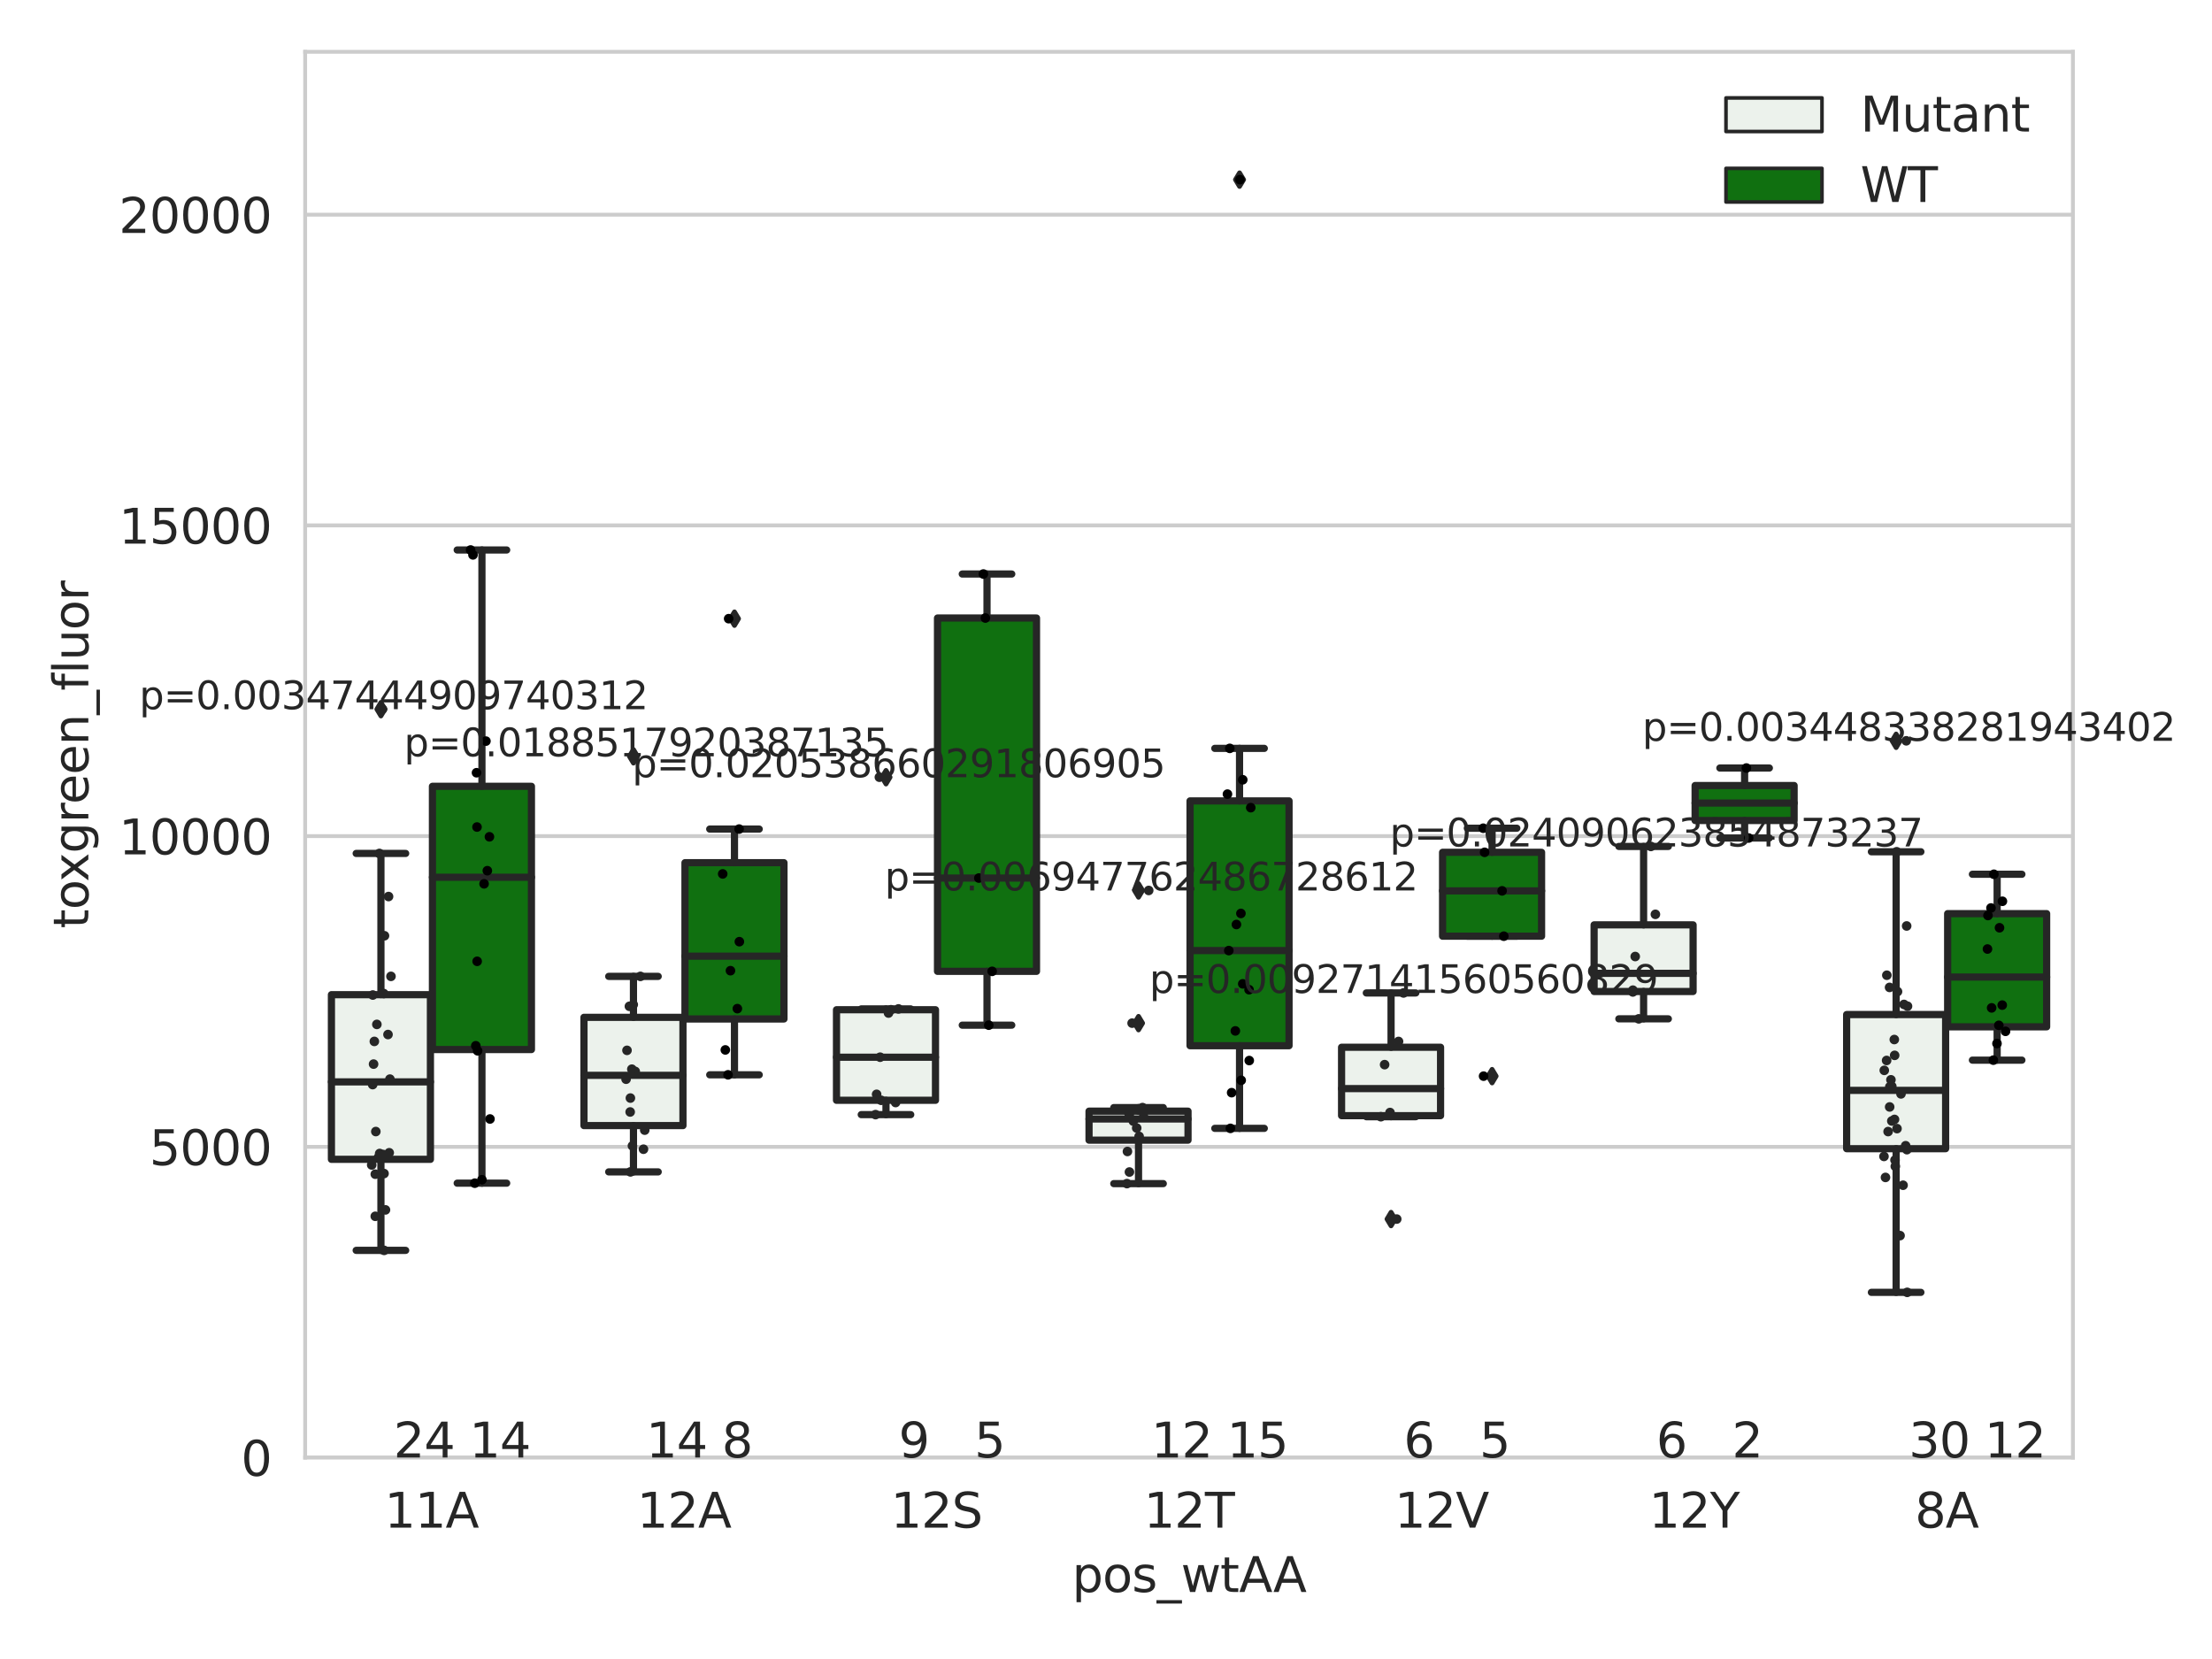 <?xml version="1.0" encoding="utf-8" standalone="no"?>
<!DOCTYPE svg PUBLIC "-//W3C//DTD SVG 1.1//EN"
  "http://www.w3.org/Graphics/SVG/1.1/DTD/svg11.dtd">
<svg xmlns:xlink="http://www.w3.org/1999/xlink" width="460.8pt" height="345.6pt" viewBox="0 0 460.8 345.6" xmlns="http://www.w3.org/2000/svg" version="1.1">
 <defs>
  <style type="text/css">*{stroke-linejoin: round; stroke-linecap: butt}</style>
 </defs>
 <g id="figure_1">
  <g id="patch_1">
   <path d="M 0 345.6 
L 460.8 345.6 
L 460.8 0 
L 0 0 
z
" style="fill: #ffffff"/>
  </g>
  <g id="axes_1">
   <g id="patch_2">
    <path d="M 63.571 303.64 
L 431.825 303.64 
L 431.825 10.8 
L 63.571 10.8 
z
" style="fill: #ffffff"/>
   </g>
   <g id="matplotlib.axis_1">
    <g id="xtick_1">
     <g id="text_1">
      <!-- 11A -->
      <g style="fill: #262626" transform="translate(80.092 318.238) scale(0.1 -0.1)">
       <defs>
        <path id="DejaVuSans-31" d="M 794 531 
L 1825 531 
L 1825 4091 
L 703 3866 
L 703 4441 
L 1819 4666 
L 2450 4666 
L 2450 531 
L 3481 531 
L 3481 0 
L 794 0 
L 794 531 
z
" transform="scale(0.016)"/>
        <path id="DejaVuSans-41" d="M 2188 4044 
L 1331 1722 
L 3047 1722 
L 2188 4044 
z
M 1831 4666 
L 2547 4666 
L 4325 0 
L 3669 0 
L 3244 1197 
L 1141 1197 
L 716 0 
L 50 0 
L 1831 4666 
z
" transform="scale(0.016)"/>
       </defs>
       <use xlink:href="#DejaVuSans-31"/>
       <use xlink:href="#DejaVuSans-31" x="63.623"/>
       <use xlink:href="#DejaVuSans-41" x="127.246"/>
      </g>
     </g>
    </g>
    <g id="xtick_2">
     <g id="text_2">
      <!-- 12A -->
      <g style="fill: #262626" transform="translate(132.7 318.238) scale(0.1 -0.1)">
       <defs>
        <path id="DejaVuSans-32" d="M 1228 531 
L 3431 531 
L 3431 0 
L 469 0 
L 469 531 
Q 828 903 1448 1529 
Q 2069 2156 2228 2338 
Q 2531 2678 2651 2914 
Q 2772 3150 2772 3378 
Q 2772 3750 2511 3984 
Q 2250 4219 1831 4219 
Q 1534 4219 1204 4116 
Q 875 4013 500 3803 
L 500 4441 
Q 881 4594 1212 4672 
Q 1544 4750 1819 4750 
Q 2544 4750 2975 4387 
Q 3406 4025 3406 3419 
Q 3406 3131 3298 2873 
Q 3191 2616 2906 2266 
Q 2828 2175 2409 1742 
Q 1991 1309 1228 531 
z
" transform="scale(0.016)"/>
       </defs>
       <use xlink:href="#DejaVuSans-31"/>
       <use xlink:href="#DejaVuSans-32" x="63.623"/>
       <use xlink:href="#DejaVuSans-41" x="127.246"/>
      </g>
     </g>
    </g>
    <g id="xtick_3">
     <g id="text_3">
      <!-- 12S -->
      <g style="fill: #262626" transform="translate(185.554 318.238) scale(0.1 -0.1)">
       <defs>
        <path id="DejaVuSans-53" d="M 3425 4513 
L 3425 3897 
Q 3066 4069 2747 4153 
Q 2428 4238 2131 4238 
Q 1616 4238 1336 4038 
Q 1056 3838 1056 3469 
Q 1056 3159 1242 3001 
Q 1428 2844 1947 2747 
L 2328 2669 
Q 3034 2534 3370 2195 
Q 3706 1856 3706 1288 
Q 3706 609 3251 259 
Q 2797 -91 1919 -91 
Q 1588 -91 1214 -16 
Q 841 59 441 206 
L 441 856 
Q 825 641 1194 531 
Q 1563 422 1919 422 
Q 2459 422 2753 634 
Q 3047 847 3047 1241 
Q 3047 1584 2836 1778 
Q 2625 1972 2144 2069 
L 1759 2144 
Q 1053 2284 737 2584 
Q 422 2884 422 3419 
Q 422 4038 858 4394 
Q 1294 4750 2059 4750 
Q 2388 4750 2728 4690 
Q 3069 4631 3425 4513 
z
" transform="scale(0.016)"/>
       </defs>
       <use xlink:href="#DejaVuSans-31"/>
       <use xlink:href="#DejaVuSans-32" x="63.623"/>
       <use xlink:href="#DejaVuSans-53" x="127.246"/>
      </g>
     </g>
    </g>
    <g id="xtick_4">
     <g id="text_4">
      <!-- 12T -->
      <g style="fill: #262626" transform="translate(238.282 318.238) scale(0.1 -0.1)">
       <defs>
        <path id="DejaVuSans-54" d="M -19 4666 
L 3928 4666 
L 3928 4134 
L 2272 4134 
L 2272 0 
L 1638 0 
L 1638 4134 
L -19 4134 
L -19 4666 
z
" transform="scale(0.016)"/>
       </defs>
       <use xlink:href="#DejaVuSans-31"/>
       <use xlink:href="#DejaVuSans-32" x="63.623"/>
       <use xlink:href="#DejaVuSans-54" x="127.246"/>
      </g>
     </g>
    </g>
    <g id="xtick_5">
     <g id="text_5">
      <!-- 12V -->
      <g style="fill: #262626" transform="translate(290.523 318.238) scale(0.1 -0.1)">
       <defs>
        <path id="DejaVuSans-56" d="M 1831 0 
L 50 4666 
L 709 4666 
L 2188 738 
L 3669 4666 
L 4325 4666 
L 2547 0 
L 1831 0 
z
" transform="scale(0.016)"/>
       </defs>
       <use xlink:href="#DejaVuSans-31"/>
       <use xlink:href="#DejaVuSans-32" x="63.623"/>
       <use xlink:href="#DejaVuSans-56" x="127.246"/>
      </g>
     </g>
    </g>
    <g id="xtick_6">
     <g id="text_6">
      <!-- 12Y -->
      <g style="fill: #262626" transform="translate(343.497 318.238) scale(0.1 -0.1)">
       <defs>
        <path id="DejaVuSans-59" d="M -13 4666 
L 666 4666 
L 1959 2747 
L 3244 4666 
L 3922 4666 
L 2272 2222 
L 2272 0 
L 1638 0 
L 1638 2222 
L -13 4666 
z
" transform="scale(0.016)"/>
       </defs>
       <use xlink:href="#DejaVuSans-31"/>
       <use xlink:href="#DejaVuSans-32" x="63.623"/>
       <use xlink:href="#DejaVuSans-59" x="127.246"/>
      </g>
     </g>
    </g>
    <g id="xtick_7">
     <g id="text_7">
      <!-- 8A -->
      <g style="fill: #262626" transform="translate(398.919 318.238) scale(0.1 -0.1)">
       <defs>
        <path id="DejaVuSans-38" d="M 2034 2216 
Q 1584 2216 1326 1975 
Q 1069 1734 1069 1313 
Q 1069 891 1326 650 
Q 1584 409 2034 409 
Q 2484 409 2743 651 
Q 3003 894 3003 1313 
Q 3003 1734 2745 1975 
Q 2488 2216 2034 2216 
z
M 1403 2484 
Q 997 2584 770 2862 
Q 544 3141 544 3541 
Q 544 4100 942 4425 
Q 1341 4750 2034 4750 
Q 2731 4750 3128 4425 
Q 3525 4100 3525 3541 
Q 3525 3141 3298 2862 
Q 3072 2584 2669 2484 
Q 3125 2378 3379 2068 
Q 3634 1759 3634 1313 
Q 3634 634 3220 271 
Q 2806 -91 2034 -91 
Q 1263 -91 848 271 
Q 434 634 434 1313 
Q 434 1759 690 2068 
Q 947 2378 1403 2484 
z
M 1172 3481 
Q 1172 3119 1398 2916 
Q 1625 2713 2034 2713 
Q 2441 2713 2670 2916 
Q 2900 3119 2900 3481 
Q 2900 3844 2670 4047 
Q 2441 4250 2034 4250 
Q 1625 4250 1398 4047 
Q 1172 3844 1172 3481 
z
" transform="scale(0.016)"/>
       </defs>
       <use xlink:href="#DejaVuSans-38"/>
       <use xlink:href="#DejaVuSans-41" x="63.623"/>
      </g>
     </g>
    </g>
    <g id="text_8">
     <!-- pos_wtAA -->
     <g style="fill: #262626" transform="translate(223.332 331.638) scale(0.1 -0.1)">
      <defs>
       <path id="DejaVuSans-70" d="M 1159 525 
L 1159 -1331 
L 581 -1331 
L 581 3500 
L 1159 3500 
L 1159 2969 
Q 1341 3281 1617 3432 
Q 1894 3584 2278 3584 
Q 2916 3584 3314 3078 
Q 3713 2572 3713 1747 
Q 3713 922 3314 415 
Q 2916 -91 2278 -91 
Q 1894 -91 1617 61 
Q 1341 213 1159 525 
z
M 3116 1747 
Q 3116 2381 2855 2742 
Q 2594 3103 2138 3103 
Q 1681 3103 1420 2742 
Q 1159 2381 1159 1747 
Q 1159 1113 1420 752 
Q 1681 391 2138 391 
Q 2594 391 2855 752 
Q 3116 1113 3116 1747 
z
" transform="scale(0.016)"/>
       <path id="DejaVuSans-6f" d="M 1959 3097 
Q 1497 3097 1228 2736 
Q 959 2375 959 1747 
Q 959 1119 1226 758 
Q 1494 397 1959 397 
Q 2419 397 2687 759 
Q 2956 1122 2956 1747 
Q 2956 2369 2687 2733 
Q 2419 3097 1959 3097 
z
M 1959 3584 
Q 2709 3584 3137 3096 
Q 3566 2609 3566 1747 
Q 3566 888 3137 398 
Q 2709 -91 1959 -91 
Q 1206 -91 779 398 
Q 353 888 353 1747 
Q 353 2609 779 3096 
Q 1206 3584 1959 3584 
z
" transform="scale(0.016)"/>
       <path id="DejaVuSans-73" d="M 2834 3397 
L 2834 2853 
Q 2591 2978 2328 3040 
Q 2066 3103 1784 3103 
Q 1356 3103 1142 2972 
Q 928 2841 928 2578 
Q 928 2378 1081 2264 
Q 1234 2150 1697 2047 
L 1894 2003 
Q 2506 1872 2764 1633 
Q 3022 1394 3022 966 
Q 3022 478 2636 193 
Q 2250 -91 1575 -91 
Q 1294 -91 989 -36 
Q 684 19 347 128 
L 347 722 
Q 666 556 975 473 
Q 1284 391 1588 391 
Q 1994 391 2212 530 
Q 2431 669 2431 922 
Q 2431 1156 2273 1281 
Q 2116 1406 1581 1522 
L 1381 1569 
Q 847 1681 609 1914 
Q 372 2147 372 2553 
Q 372 3047 722 3315 
Q 1072 3584 1716 3584 
Q 2034 3584 2315 3537 
Q 2597 3491 2834 3397 
z
" transform="scale(0.016)"/>
       <path id="DejaVuSans-5f" d="M 3263 -1063 
L 3263 -1509 
L -63 -1509 
L -63 -1063 
L 3263 -1063 
z
" transform="scale(0.016)"/>
       <path id="DejaVuSans-77" d="M 269 3500 
L 844 3500 
L 1563 769 
L 2278 3500 
L 2956 3500 
L 3675 769 
L 4391 3500 
L 4966 3500 
L 4050 0 
L 3372 0 
L 2619 2869 
L 1863 0 
L 1184 0 
L 269 3500 
z
" transform="scale(0.016)"/>
       <path id="DejaVuSans-74" d="M 1172 4494 
L 1172 3500 
L 2356 3500 
L 2356 3053 
L 1172 3053 
L 1172 1153 
Q 1172 725 1289 603 
Q 1406 481 1766 481 
L 2356 481 
L 2356 0 
L 1766 0 
Q 1100 0 847 248 
Q 594 497 594 1153 
L 594 3053 
L 172 3053 
L 172 3500 
L 594 3500 
L 594 4494 
L 1172 4494 
z
" transform="scale(0.016)"/>
      </defs>
      <use xlink:href="#DejaVuSans-70"/>
      <use xlink:href="#DejaVuSans-6f" x="63.477"/>
      <use xlink:href="#DejaVuSans-73" x="124.658"/>
      <use xlink:href="#DejaVuSans-5f" x="176.758"/>
      <use xlink:href="#DejaVuSans-77" x="226.758"/>
      <use xlink:href="#DejaVuSans-74" x="308.545"/>
      <use xlink:href="#DejaVuSans-41" x="347.754"/>
      <use xlink:href="#DejaVuSans-41" x="418.912"/>
     </g>
    </g>
   </g>
   <g id="matplotlib.axis_2">
    <g id="ytick_1">
     <g id="line2d_1">
      <path d="M 63.571 303.64 
L 431.825 303.64 
" clip-path="url(#pb954a29a61)" style="fill: none; stroke: #cccccc; stroke-width: 0.8; stroke-linecap: round"/>
     </g>
     <g id="text_9">
      <!-- 0 -->
      <g style="fill: #262626" transform="translate(50.209 307.439) scale(0.1 -0.1)">
       <defs>
        <path id="DejaVuSans-30" d="M 2034 4250 
Q 1547 4250 1301 3770 
Q 1056 3291 1056 2328 
Q 1056 1369 1301 889 
Q 1547 409 2034 409 
Q 2525 409 2770 889 
Q 3016 1369 3016 2328 
Q 3016 3291 2770 3770 
Q 2525 4250 2034 4250 
z
M 2034 4750 
Q 2819 4750 3233 4129 
Q 3647 3509 3647 2328 
Q 3647 1150 3233 529 
Q 2819 -91 2034 -91 
Q 1250 -91 836 529 
Q 422 1150 422 2328 
Q 422 3509 836 4129 
Q 1250 4750 2034 4750 
z
" transform="scale(0.016)"/>
       </defs>
       <use xlink:href="#DejaVuSans-30"/>
      </g>
     </g>
    </g>
    <g id="ytick_2">
     <g id="line2d_2">
      <path d="M 63.571 238.91 
L 431.825 238.91 
" clip-path="url(#pb954a29a61)" style="fill: none; stroke: #cccccc; stroke-width: 0.8; stroke-linecap: round"/>
     </g>
     <g id="text_10">
      <!-- 5000 -->
      <g style="fill: #262626" transform="translate(31.121 242.709) scale(0.1 -0.1)">
       <defs>
        <path id="DejaVuSans-35" d="M 691 4666 
L 3169 4666 
L 3169 4134 
L 1269 4134 
L 1269 2991 
Q 1406 3038 1543 3061 
Q 1681 3084 1819 3084 
Q 2600 3084 3056 2656 
Q 3513 2228 3513 1497 
Q 3513 744 3044 326 
Q 2575 -91 1722 -91 
Q 1428 -91 1123 -41 
Q 819 9 494 109 
L 494 744 
Q 775 591 1075 516 
Q 1375 441 1709 441 
Q 2250 441 2565 725 
Q 2881 1009 2881 1497 
Q 2881 1984 2565 2268 
Q 2250 2553 1709 2553 
Q 1456 2553 1204 2497 
Q 953 2441 691 2322 
L 691 4666 
z
" transform="scale(0.016)"/>
       </defs>
       <use xlink:href="#DejaVuSans-35"/>
       <use xlink:href="#DejaVuSans-30" x="63.623"/>
       <use xlink:href="#DejaVuSans-30" x="127.246"/>
       <use xlink:href="#DejaVuSans-30" x="190.869"/>
      </g>
     </g>
    </g>
    <g id="ytick_3">
     <g id="line2d_3">
      <path d="M 63.571 174.18 
L 431.825 174.18 
" clip-path="url(#pb954a29a61)" style="fill: none; stroke: #cccccc; stroke-width: 0.8; stroke-linecap: round"/>
     </g>
     <g id="text_11">
      <!-- 10000 -->
      <g style="fill: #262626" transform="translate(24.759 177.979) scale(0.1 -0.1)">
       <use xlink:href="#DejaVuSans-31"/>
       <use xlink:href="#DejaVuSans-30" x="63.623"/>
       <use xlink:href="#DejaVuSans-30" x="127.246"/>
       <use xlink:href="#DejaVuSans-30" x="190.869"/>
       <use xlink:href="#DejaVuSans-30" x="254.492"/>
      </g>
     </g>
    </g>
    <g id="ytick_4">
     <g id="line2d_4">
      <path d="M 63.571 109.45 
L 431.825 109.45 
" clip-path="url(#pb954a29a61)" style="fill: none; stroke: #cccccc; stroke-width: 0.8; stroke-linecap: round"/>
     </g>
     <g id="text_12">
      <!-- 15000 -->
      <g style="fill: #262626" transform="translate(24.759 113.249) scale(0.1 -0.1)">
       <use xlink:href="#DejaVuSans-31"/>
       <use xlink:href="#DejaVuSans-35" x="63.623"/>
       <use xlink:href="#DejaVuSans-30" x="127.246"/>
       <use xlink:href="#DejaVuSans-30" x="190.869"/>
       <use xlink:href="#DejaVuSans-30" x="254.492"/>
      </g>
     </g>
    </g>
    <g id="ytick_5">
     <g id="line2d_5">
      <path d="M 63.571 44.719 
L 431.825 44.719 
" clip-path="url(#pb954a29a61)" style="fill: none; stroke: #cccccc; stroke-width: 0.8; stroke-linecap: round"/>
     </g>
     <g id="text_13">
      <!-- 20000 -->
      <g style="fill: #262626" transform="translate(24.759 48.519) scale(0.1 -0.1)">
       <use xlink:href="#DejaVuSans-32"/>
       <use xlink:href="#DejaVuSans-30" x="63.623"/>
       <use xlink:href="#DejaVuSans-30" x="127.246"/>
       <use xlink:href="#DejaVuSans-30" x="190.869"/>
       <use xlink:href="#DejaVuSans-30" x="254.492"/>
      </g>
     </g>
    </g>
    <g id="text_14">
     <!-- toxgreen_fluor -->
     <g style="fill: #262626" transform="translate(18.401 193.415) rotate(-90) scale(0.1 -0.1)">
      <defs>
       <path id="DejaVuSans-78" d="M 3513 3500 
L 2247 1797 
L 3578 0 
L 2900 0 
L 1881 1375 
L 863 0 
L 184 0 
L 1544 1831 
L 300 3500 
L 978 3500 
L 1906 2253 
L 2834 3500 
L 3513 3500 
z
" transform="scale(0.016)"/>
       <path id="DejaVuSans-67" d="M 2906 1791 
Q 2906 2416 2648 2759 
Q 2391 3103 1925 3103 
Q 1463 3103 1205 2759 
Q 947 2416 947 1791 
Q 947 1169 1205 825 
Q 1463 481 1925 481 
Q 2391 481 2648 825 
Q 2906 1169 2906 1791 
z
M 3481 434 
Q 3481 -459 3084 -895 
Q 2688 -1331 1869 -1331 
Q 1566 -1331 1297 -1286 
Q 1028 -1241 775 -1147 
L 775 -588 
Q 1028 -725 1275 -790 
Q 1522 -856 1778 -856 
Q 2344 -856 2625 -561 
Q 2906 -266 2906 331 
L 2906 616 
Q 2728 306 2450 153 
Q 2172 0 1784 0 
Q 1141 0 747 490 
Q 353 981 353 1791 
Q 353 2603 747 3093 
Q 1141 3584 1784 3584 
Q 2172 3584 2450 3431 
Q 2728 3278 2906 2969 
L 2906 3500 
L 3481 3500 
L 3481 434 
z
" transform="scale(0.016)"/>
       <path id="DejaVuSans-72" d="M 2631 2963 
Q 2534 3019 2420 3045 
Q 2306 3072 2169 3072 
Q 1681 3072 1420 2755 
Q 1159 2438 1159 1844 
L 1159 0 
L 581 0 
L 581 3500 
L 1159 3500 
L 1159 2956 
Q 1341 3275 1631 3429 
Q 1922 3584 2338 3584 
Q 2397 3584 2469 3576 
Q 2541 3569 2628 3553 
L 2631 2963 
z
" transform="scale(0.016)"/>
       <path id="DejaVuSans-65" d="M 3597 1894 
L 3597 1613 
L 953 1613 
Q 991 1019 1311 708 
Q 1631 397 2203 397 
Q 2534 397 2845 478 
Q 3156 559 3463 722 
L 3463 178 
Q 3153 47 2828 -22 
Q 2503 -91 2169 -91 
Q 1331 -91 842 396 
Q 353 884 353 1716 
Q 353 2575 817 3079 
Q 1281 3584 2069 3584 
Q 2775 3584 3186 3129 
Q 3597 2675 3597 1894 
z
M 3022 2063 
Q 3016 2534 2758 2815 
Q 2500 3097 2075 3097 
Q 1594 3097 1305 2825 
Q 1016 2553 972 2059 
L 3022 2063 
z
" transform="scale(0.016)"/>
       <path id="DejaVuSans-6e" d="M 3513 2113 
L 3513 0 
L 2938 0 
L 2938 2094 
Q 2938 2591 2744 2837 
Q 2550 3084 2163 3084 
Q 1697 3084 1428 2787 
Q 1159 2491 1159 1978 
L 1159 0 
L 581 0 
L 581 3500 
L 1159 3500 
L 1159 2956 
Q 1366 3272 1645 3428 
Q 1925 3584 2291 3584 
Q 2894 3584 3203 3211 
Q 3513 2838 3513 2113 
z
" transform="scale(0.016)"/>
       <path id="DejaVuSans-66" d="M 2375 4863 
L 2375 4384 
L 1825 4384 
Q 1516 4384 1395 4259 
Q 1275 4134 1275 3809 
L 1275 3500 
L 2222 3500 
L 2222 3053 
L 1275 3053 
L 1275 0 
L 697 0 
L 697 3053 
L 147 3053 
L 147 3500 
L 697 3500 
L 697 3744 
Q 697 4328 969 4595 
Q 1241 4863 1831 4863 
L 2375 4863 
z
" transform="scale(0.016)"/>
       <path id="DejaVuSans-6c" d="M 603 4863 
L 1178 4863 
L 1178 0 
L 603 0 
L 603 4863 
z
" transform="scale(0.016)"/>
       <path id="DejaVuSans-75" d="M 544 1381 
L 544 3500 
L 1119 3500 
L 1119 1403 
Q 1119 906 1312 657 
Q 1506 409 1894 409 
Q 2359 409 2629 706 
Q 2900 1003 2900 1516 
L 2900 3500 
L 3475 3500 
L 3475 0 
L 2900 0 
L 2900 538 
Q 2691 219 2414 64 
Q 2138 -91 1772 -91 
Q 1169 -91 856 284 
Q 544 659 544 1381 
z
M 1991 3584 
L 1991 3584 
z
" transform="scale(0.016)"/>
      </defs>
      <use xlink:href="#DejaVuSans-74"/>
      <use xlink:href="#DejaVuSans-6f" x="39.209"/>
      <use xlink:href="#DejaVuSans-78" x="97.266"/>
      <use xlink:href="#DejaVuSans-67" x="156.445"/>
      <use xlink:href="#DejaVuSans-72" x="219.922"/>
      <use xlink:href="#DejaVuSans-65" x="258.785"/>
      <use xlink:href="#DejaVuSans-65" x="320.309"/>
      <use xlink:href="#DejaVuSans-6e" x="381.832"/>
      <use xlink:href="#DejaVuSans-5f" x="445.211"/>
      <use xlink:href="#DejaVuSans-66" x="495.211"/>
      <use xlink:href="#DejaVuSans-6c" x="530.416"/>
      <use xlink:href="#DejaVuSans-75" x="558.199"/>
      <use xlink:href="#DejaVuSans-6f" x="621.578"/>
      <use xlink:href="#DejaVuSans-72" x="682.76"/>
     </g>
    </g>
   </g>
   <g id="patch_3">
    <path d="M 69.042 241.513 
L 89.665 241.513 
L 89.665 207.208 
L 69.042 207.208 
L 69.042 241.513 
z
" clip-path="url(#pb954a29a61)" style="fill: #ecf2ec; stroke: #262626; stroke-width: 1.5; stroke-linejoin: miter"/>
   </g>
   <g id="patch_4">
    <path d="M 90.085 218.639 
L 110.708 218.639 
L 110.708 163.802 
L 90.085 163.802 
L 90.085 218.639 
z
" clip-path="url(#pb954a29a61)" style="fill: #107010; stroke: #262626; stroke-width: 1.5; stroke-linejoin: miter"/>
   </g>
   <g id="patch_5">
    <path d="M 121.65 234.483 
L 142.272 234.483 
L 142.272 211.927 
L 121.65 211.927 
L 121.65 234.483 
z
" clip-path="url(#pb954a29a61)" style="fill: #ecf2ec; stroke: #262626; stroke-width: 1.5; stroke-linejoin: miter"/>
   </g>
   <g id="patch_6">
    <path d="M 142.693 212.269 
L 163.315 212.269 
L 163.315 179.717 
L 142.693 179.717 
L 142.693 212.269 
z
" clip-path="url(#pb954a29a61)" style="fill: #107010; stroke: #262626; stroke-width: 1.5; stroke-linejoin: miter"/>
   </g>
   <g id="patch_7">
    <path d="M 174.258 229.213 
L 194.88 229.213 
L 194.88 210.348 
L 174.258 210.348 
L 174.258 229.213 
z
" clip-path="url(#pb954a29a61)" style="fill: #ecf2ec; stroke: #262626; stroke-width: 1.5; stroke-linejoin: miter"/>
   </g>
   <g id="patch_8">
    <path d="M 195.301 202.349 
L 215.923 202.349 
L 215.923 128.746 
L 195.301 128.746 
L 195.301 202.349 
z
" clip-path="url(#pb954a29a61)" style="fill: #107010; stroke: #262626; stroke-width: 1.5; stroke-linejoin: miter"/>
   </g>
   <g id="patch_9">
    <path d="M 226.865 237.516 
L 247.487 237.516 
L 247.487 231.474 
L 226.865 231.474 
L 226.865 237.516 
z
" clip-path="url(#pb954a29a61)" style="fill: #ecf2ec; stroke: #262626; stroke-width: 1.5; stroke-linejoin: miter"/>
   </g>
   <g id="patch_10">
    <path d="M 247.908 217.843 
L 268.531 217.843 
L 268.531 166.842 
L 247.908 166.842 
L 247.908 217.843 
z
" clip-path="url(#pb954a29a61)" style="fill: #107010; stroke: #262626; stroke-width: 1.5; stroke-linejoin: miter"/>
   </g>
   <g id="patch_11">
    <path d="M 279.473 232.413 
L 300.095 232.413 
L 300.095 218.162 
L 279.473 218.162 
L 279.473 232.413 
z
" clip-path="url(#pb954a29a61)" style="fill: #ecf2ec; stroke: #262626; stroke-width: 1.5; stroke-linejoin: miter"/>
   </g>
   <g id="patch_12">
    <path d="M 300.516 195.025 
L 321.138 195.025 
L 321.138 177.553 
L 300.516 177.553 
L 300.516 195.025 
z
" clip-path="url(#pb954a29a61)" style="fill: #107010; stroke: #262626; stroke-width: 1.5; stroke-linejoin: miter"/>
   </g>
   <g id="patch_13">
    <path d="M 332.081 206.548 
L 352.703 206.548 
L 352.703 192.668 
L 332.081 192.668 
L 332.081 206.548 
z
" clip-path="url(#pb954a29a61)" style="fill: #ecf2ec; stroke: #262626; stroke-width: 1.5; stroke-linejoin: miter"/>
   </g>
   <g id="patch_14">
    <path d="M 353.124 170.928 
L 373.746 170.928 
L 373.746 163.638 
L 353.124 163.638 
L 353.124 170.928 
z
" clip-path="url(#pb954a29a61)" style="fill: #107010; stroke: #262626; stroke-width: 1.5; stroke-linejoin: miter"/>
   </g>
   <g id="patch_15">
    <path d="M 384.688 239.291 
L 405.31 239.291 
L 405.31 211.347 
L 384.688 211.347 
L 384.688 239.291 
z
" clip-path="url(#pb954a29a61)" style="fill: #ecf2ec; stroke: #262626; stroke-width: 1.5; stroke-linejoin: miter"/>
   </g>
   <g id="patch_16">
    <path d="M 405.731 213.906 
L 426.353 213.906 
L 426.353 190.325 
L 405.731 190.325 
L 405.731 213.906 
z
" clip-path="url(#pb954a29a61)" style="fill: #107010; stroke: #262626; stroke-width: 1.5; stroke-linejoin: miter"/>
   </g>
   <g id="patch_17">
    <path d="M 89.875 303.64 
L 89.875 303.64 
L 89.875 303.64 
L 89.875 303.64 
z
" clip-path="url(#pb954a29a61)" style="fill: #ecf2ec; stroke: #262626; stroke-width: 0.75; stroke-linejoin: miter"/>
   </g>
   <g id="patch_18">
    <path d="M 89.875 303.64 
L 89.875 303.64 
L 89.875 303.64 
L 89.875 303.64 
z
" clip-path="url(#pb954a29a61)" style="fill: #107010; stroke: #262626; stroke-width: 0.75; stroke-linejoin: miter"/>
   </g>
   <g id="PathCollection_1"/>
   <g id="PathCollection_2"/>
   <g id="line2d_6">
    <path d="M 79.354 241.513 
L 79.354 260.475 
" clip-path="url(#pb954a29a61)" style="fill: none; stroke: #262626; stroke-width: 1.5; stroke-linecap: round"/>
   </g>
   <g id="line2d_7">
    <path d="M 79.354 207.208 
L 79.354 177.787 
" clip-path="url(#pb954a29a61)" style="fill: none; stroke: #262626; stroke-width: 1.5; stroke-linecap: round"/>
   </g>
   <g id="line2d_8">
    <path d="M 74.198 260.475 
L 84.509 260.475 
" clip-path="url(#pb954a29a61)" style="fill: none; stroke: #262626; stroke-width: 1.5; stroke-linecap: round"/>
   </g>
   <g id="line2d_9">
    <path d="M 74.198 177.787 
L 84.509 177.787 
" clip-path="url(#pb954a29a61)" style="fill: none; stroke: #262626; stroke-width: 1.5; stroke-linecap: round"/>
   </g>
   <g id="line2d_10">
    <defs>
     <path id="meb4103594e" d="M -0 1.414 
L 0.849 0 
L 0 -1.414 
L -0.849 -0 
z
" style="stroke: #262626; stroke-linejoin: miter"/>
    </defs>
    <g clip-path="url(#pb954a29a61)">
     <use xlink:href="#meb4103594e" x="79.354" y="147.736" style="fill: #262626; stroke: #262626; stroke-linejoin: miter"/>
    </g>
   </g>
   <g id="line2d_11">
    <path d="M 100.397 218.639 
L 100.397 246.477 
" clip-path="url(#pb954a29a61)" style="fill: none; stroke: #262626; stroke-width: 1.5; stroke-linecap: round"/>
   </g>
   <g id="line2d_12">
    <path d="M 100.397 163.802 
L 100.397 114.573 
" clip-path="url(#pb954a29a61)" style="fill: none; stroke: #262626; stroke-width: 1.5; stroke-linecap: round"/>
   </g>
   <g id="line2d_13">
    <path d="M 95.241 246.477 
L 105.552 246.477 
" clip-path="url(#pb954a29a61)" style="fill: none; stroke: #262626; stroke-width: 1.5; stroke-linecap: round"/>
   </g>
   <g id="line2d_14">
    <path d="M 95.241 114.573 
L 105.552 114.573 
" clip-path="url(#pb954a29a61)" style="fill: none; stroke: #262626; stroke-width: 1.5; stroke-linecap: round"/>
   </g>
   <g id="line2d_15"/>
   <g id="line2d_16">
    <path d="M 131.961 234.483 
L 131.961 244.125 
" clip-path="url(#pb954a29a61)" style="fill: none; stroke: #262626; stroke-width: 1.5; stroke-linecap: round"/>
   </g>
   <g id="line2d_17">
    <path d="M 131.961 211.927 
L 131.961 203.397 
" clip-path="url(#pb954a29a61)" style="fill: none; stroke: #262626; stroke-width: 1.5; stroke-linecap: round"/>
   </g>
   <g id="line2d_18">
    <path d="M 126.806 244.125 
L 137.117 244.125 
" clip-path="url(#pb954a29a61)" style="fill: none; stroke: #262626; stroke-width: 1.5; stroke-linecap: round"/>
   </g>
   <g id="line2d_19">
    <path d="M 126.806 203.397 
L 137.117 203.397 
" clip-path="url(#pb954a29a61)" style="fill: none; stroke: #262626; stroke-width: 1.5; stroke-linecap: round"/>
   </g>
   <g id="line2d_20">
    <g clip-path="url(#pb954a29a61)">
     <use xlink:href="#meb4103594e" x="131.961" y="157.553" style="fill: #262626; stroke: #262626; stroke-linejoin: miter"/>
    </g>
   </g>
   <g id="line2d_21">
    <path d="M 153.004 212.269 
L 153.004 223.903 
" clip-path="url(#pb954a29a61)" style="fill: none; stroke: #262626; stroke-width: 1.5; stroke-linecap: round"/>
   </g>
   <g id="line2d_22">
    <path d="M 153.004 179.717 
L 153.004 172.712 
" clip-path="url(#pb954a29a61)" style="fill: none; stroke: #262626; stroke-width: 1.5; stroke-linecap: round"/>
   </g>
   <g id="line2d_23">
    <path d="M 147.849 223.903 
L 158.16 223.903 
" clip-path="url(#pb954a29a61)" style="fill: none; stroke: #262626; stroke-width: 1.5; stroke-linecap: round"/>
   </g>
   <g id="line2d_24">
    <path d="M 147.849 172.712 
L 158.16 172.712 
" clip-path="url(#pb954a29a61)" style="fill: none; stroke: #262626; stroke-width: 1.5; stroke-linecap: round"/>
   </g>
   <g id="line2d_25">
    <g clip-path="url(#pb954a29a61)">
     <use xlink:href="#meb4103594e" x="153.004" y="128.881" style="fill: #262626; stroke: #262626; stroke-linejoin: miter"/>
    </g>
   </g>
   <g id="line2d_26">
    <path d="M 184.569 229.213 
L 184.569 232.197 
" clip-path="url(#pb954a29a61)" style="fill: none; stroke: #262626; stroke-width: 1.5; stroke-linecap: round"/>
   </g>
   <g id="line2d_27">
    <path d="M 184.569 210.348 
L 184.569 210.176 
" clip-path="url(#pb954a29a61)" style="fill: none; stroke: #262626; stroke-width: 1.5; stroke-linecap: round"/>
   </g>
   <g id="line2d_28">
    <path d="M 179.413 232.197 
L 189.724 232.197 
" clip-path="url(#pb954a29a61)" style="fill: none; stroke: #262626; stroke-width: 1.5; stroke-linecap: round"/>
   </g>
   <g id="line2d_29">
    <path d="M 179.413 210.176 
L 189.724 210.176 
" clip-path="url(#pb954a29a61)" style="fill: none; stroke: #262626; stroke-width: 1.5; stroke-linecap: round"/>
   </g>
   <g id="line2d_30">
    <g clip-path="url(#pb954a29a61)">
     <use xlink:href="#meb4103594e" x="184.569" y="161.907" style="fill: #262626; stroke: #262626; stroke-linejoin: miter"/>
    </g>
   </g>
   <g id="line2d_31">
    <path d="M 205.612 202.349 
L 205.612 213.562 
" clip-path="url(#pb954a29a61)" style="fill: none; stroke: #262626; stroke-width: 1.5; stroke-linecap: round"/>
   </g>
   <g id="line2d_32">
    <path d="M 205.612 128.746 
L 205.612 119.58 
" clip-path="url(#pb954a29a61)" style="fill: none; stroke: #262626; stroke-width: 1.5; stroke-linecap: round"/>
   </g>
   <g id="line2d_33">
    <path d="M 200.456 213.562 
L 210.767 213.562 
" clip-path="url(#pb954a29a61)" style="fill: none; stroke: #262626; stroke-width: 1.5; stroke-linecap: round"/>
   </g>
   <g id="line2d_34">
    <path d="M 200.456 119.58 
L 210.767 119.58 
" clip-path="url(#pb954a29a61)" style="fill: none; stroke: #262626; stroke-width: 1.5; stroke-linecap: round"/>
   </g>
   <g id="line2d_35"/>
   <g id="line2d_36">
    <path d="M 237.176 237.516 
L 237.176 246.568 
" clip-path="url(#pb954a29a61)" style="fill: none; stroke: #262626; stroke-width: 1.5; stroke-linecap: round"/>
   </g>
   <g id="line2d_37">
    <path d="M 237.176 231.474 
L 237.176 230.733 
" clip-path="url(#pb954a29a61)" style="fill: none; stroke: #262626; stroke-width: 1.5; stroke-linecap: round"/>
   </g>
   <g id="line2d_38">
    <path d="M 232.021 246.568 
L 242.332 246.568 
" clip-path="url(#pb954a29a61)" style="fill: none; stroke: #262626; stroke-width: 1.5; stroke-linecap: round"/>
   </g>
   <g id="line2d_39">
    <path d="M 232.021 230.733 
L 242.332 230.733 
" clip-path="url(#pb954a29a61)" style="fill: none; stroke: #262626; stroke-width: 1.5; stroke-linecap: round"/>
   </g>
   <g id="line2d_40">
    <g clip-path="url(#pb954a29a61)">
     <use xlink:href="#meb4103594e" x="237.176" y="185.498" style="fill: #262626; stroke: #262626; stroke-linejoin: miter"/>
     <use xlink:href="#meb4103594e" x="237.176" y="213.139" style="fill: #262626; stroke: #262626; stroke-linejoin: miter"/>
    </g>
   </g>
   <g id="line2d_41">
    <path d="M 258.219 217.843 
L 258.219 235.058 
" clip-path="url(#pb954a29a61)" style="fill: none; stroke: #262626; stroke-width: 1.5; stroke-linecap: round"/>
   </g>
   <g id="line2d_42">
    <path d="M 258.219 166.842 
L 258.219 155.9 
" clip-path="url(#pb954a29a61)" style="fill: none; stroke: #262626; stroke-width: 1.5; stroke-linecap: round"/>
   </g>
   <g id="line2d_43">
    <path d="M 253.064 235.058 
L 263.375 235.058 
" clip-path="url(#pb954a29a61)" style="fill: none; stroke: #262626; stroke-width: 1.5; stroke-linecap: round"/>
   </g>
   <g id="line2d_44">
    <path d="M 253.064 155.9 
L 263.375 155.9 
" clip-path="url(#pb954a29a61)" style="fill: none; stroke: #262626; stroke-width: 1.5; stroke-linecap: round"/>
   </g>
   <g id="line2d_45">
    <g clip-path="url(#pb954a29a61)">
     <use xlink:href="#meb4103594e" x="258.219" y="37.422" style="fill: #262626; stroke: #262626; stroke-linejoin: miter"/>
    </g>
   </g>
   <g id="line2d_46">
    <path d="M 289.784 232.413 
L 289.784 232.631 
" clip-path="url(#pb954a29a61)" style="fill: none; stroke: #262626; stroke-width: 1.5; stroke-linecap: round"/>
   </g>
   <g id="line2d_47">
    <path d="M 289.784 218.162 
L 289.784 206.85 
" clip-path="url(#pb954a29a61)" style="fill: none; stroke: #262626; stroke-width: 1.5; stroke-linecap: round"/>
   </g>
   <g id="line2d_48">
    <path d="M 284.628 232.631 
L 294.94 232.631 
" clip-path="url(#pb954a29a61)" style="fill: none; stroke: #262626; stroke-width: 1.5; stroke-linecap: round"/>
   </g>
   <g id="line2d_49">
    <path d="M 284.628 206.85 
L 294.94 206.85 
" clip-path="url(#pb954a29a61)" style="fill: none; stroke: #262626; stroke-width: 1.5; stroke-linecap: round"/>
   </g>
   <g id="line2d_50">
    <g clip-path="url(#pb954a29a61)">
     <use xlink:href="#meb4103594e" x="289.784" y="253.953" style="fill: #262626; stroke: #262626; stroke-linejoin: miter"/>
    </g>
   </g>
   <g id="line2d_51">
    <path d="M 310.827 195.025 
L 310.827 195.025 
" clip-path="url(#pb954a29a61)" style="fill: none; stroke: #262626; stroke-width: 1.5; stroke-linecap: round"/>
   </g>
   <g id="line2d_52">
    <path d="M 310.827 177.553 
L 310.827 172.532 
" clip-path="url(#pb954a29a61)" style="fill: none; stroke: #262626; stroke-width: 1.5; stroke-linecap: round"/>
   </g>
   <g id="line2d_53">
    <path d="M 305.672 195.025 
L 315.983 195.025 
" clip-path="url(#pb954a29a61)" style="fill: none; stroke: #262626; stroke-width: 1.5; stroke-linecap: round"/>
   </g>
   <g id="line2d_54">
    <path d="M 305.672 172.532 
L 315.983 172.532 
" clip-path="url(#pb954a29a61)" style="fill: none; stroke: #262626; stroke-width: 1.5; stroke-linecap: round"/>
   </g>
   <g id="line2d_55">
    <g clip-path="url(#pb954a29a61)">
     <use xlink:href="#meb4103594e" x="310.827" y="224.181" style="fill: #262626; stroke: #262626; stroke-linejoin: miter"/>
    </g>
   </g>
   <g id="line2d_56">
    <path d="M 342.392 206.548 
L 342.392 212.243 
" clip-path="url(#pb954a29a61)" style="fill: none; stroke: #262626; stroke-width: 1.5; stroke-linecap: round"/>
   </g>
   <g id="line2d_57">
    <path d="M 342.392 192.668 
L 342.392 176.328 
" clip-path="url(#pb954a29a61)" style="fill: none; stroke: #262626; stroke-width: 1.5; stroke-linecap: round"/>
   </g>
   <g id="line2d_58">
    <path d="M 337.236 212.243 
L 347.547 212.243 
" clip-path="url(#pb954a29a61)" style="fill: none; stroke: #262626; stroke-width: 1.5; stroke-linecap: round"/>
   </g>
   <g id="line2d_59">
    <path d="M 337.236 176.328 
L 347.547 176.328 
" clip-path="url(#pb954a29a61)" style="fill: none; stroke: #262626; stroke-width: 1.5; stroke-linecap: round"/>
   </g>
   <g id="line2d_60"/>
   <g id="line2d_61">
    <path d="M 363.435 170.928 
L 363.435 174.573 
" clip-path="url(#pb954a29a61)" style="fill: none; stroke: #262626; stroke-width: 1.5; stroke-linecap: round"/>
   </g>
   <g id="line2d_62">
    <path d="M 363.435 163.638 
L 363.435 159.993 
" clip-path="url(#pb954a29a61)" style="fill: none; stroke: #262626; stroke-width: 1.5; stroke-linecap: round"/>
   </g>
   <g id="line2d_63">
    <path d="M 358.279 174.573 
L 368.59 174.573 
" clip-path="url(#pb954a29a61)" style="fill: none; stroke: #262626; stroke-width: 1.5; stroke-linecap: round"/>
   </g>
   <g id="line2d_64">
    <path d="M 358.279 159.993 
L 368.59 159.993 
" clip-path="url(#pb954a29a61)" style="fill: none; stroke: #262626; stroke-width: 1.5; stroke-linecap: round"/>
   </g>
   <g id="line2d_65"/>
   <g id="line2d_66">
    <path d="M 394.999 239.291 
L 394.999 269.221 
" clip-path="url(#pb954a29a61)" style="fill: none; stroke: #262626; stroke-width: 1.5; stroke-linecap: round"/>
   </g>
   <g id="line2d_67">
    <path d="M 394.999 211.347 
L 394.999 177.436 
" clip-path="url(#pb954a29a61)" style="fill: none; stroke: #262626; stroke-width: 1.5; stroke-linecap: round"/>
   </g>
   <g id="line2d_68">
    <path d="M 389.844 269.221 
L 400.155 269.221 
" clip-path="url(#pb954a29a61)" style="fill: none; stroke: #262626; stroke-width: 1.5; stroke-linecap: round"/>
   </g>
   <g id="line2d_69">
    <path d="M 389.844 177.436 
L 400.155 177.436 
" clip-path="url(#pb954a29a61)" style="fill: none; stroke: #262626; stroke-width: 1.5; stroke-linecap: round"/>
   </g>
   <g id="line2d_70">
    <g clip-path="url(#pb954a29a61)">
     <use xlink:href="#meb4103594e" x="394.999" y="154.323" style="fill: #262626; stroke: #262626; stroke-linejoin: miter"/>
    </g>
   </g>
   <g id="line2d_71">
    <path d="M 416.042 213.906 
L 416.042 220.847 
" clip-path="url(#pb954a29a61)" style="fill: none; stroke: #262626; stroke-width: 1.5; stroke-linecap: round"/>
   </g>
   <g id="line2d_72">
    <path d="M 416.042 190.325 
L 416.042 182.125 
" clip-path="url(#pb954a29a61)" style="fill: none; stroke: #262626; stroke-width: 1.5; stroke-linecap: round"/>
   </g>
   <g id="line2d_73">
    <path d="M 410.887 220.847 
L 421.198 220.847 
" clip-path="url(#pb954a29a61)" style="fill: none; stroke: #262626; stroke-width: 1.5; stroke-linecap: round"/>
   </g>
   <g id="line2d_74">
    <path d="M 410.887 182.125 
L 421.198 182.125 
" clip-path="url(#pb954a29a61)" style="fill: none; stroke: #262626; stroke-width: 1.5; stroke-linecap: round"/>
   </g>
   <g id="line2d_75"/>
   <g id="line2d_76">
    <path d="M 69.042 225.371 
L 89.665 225.371 
" clip-path="url(#pb954a29a61)" style="fill: none; stroke: #262626; stroke-width: 1.5; stroke-linecap: round"/>
   </g>
   <g id="line2d_77">
    <path d="M 90.085 182.749 
L 110.708 182.749 
" clip-path="url(#pb954a29a61)" style="fill: none; stroke: #262626; stroke-width: 1.5; stroke-linecap: round"/>
   </g>
   <g id="line2d_78">
    <path d="M 121.65 224.008 
L 142.272 224.008 
" clip-path="url(#pb954a29a61)" style="fill: none; stroke: #262626; stroke-width: 1.5; stroke-linecap: round"/>
   </g>
   <g id="line2d_79">
    <path d="M 142.693 199.19 
L 163.315 199.19 
" clip-path="url(#pb954a29a61)" style="fill: none; stroke: #262626; stroke-width: 1.5; stroke-linecap: round"/>
   </g>
   <g id="line2d_80">
    <path d="M 174.258 220.234 
L 194.88 220.234 
" clip-path="url(#pb954a29a61)" style="fill: none; stroke: #262626; stroke-width: 1.5; stroke-linecap: round"/>
   </g>
   <g id="line2d_81">
    <path d="M 195.301 182.915 
L 215.923 182.915 
" clip-path="url(#pb954a29a61)" style="fill: none; stroke: #262626; stroke-width: 1.5; stroke-linecap: round"/>
   </g>
   <g id="line2d_82">
    <path d="M 226.865 233.108 
L 247.487 233.108 
" clip-path="url(#pb954a29a61)" style="fill: none; stroke: #262626; stroke-width: 1.5; stroke-linecap: round"/>
   </g>
   <g id="line2d_83">
    <path d="M 247.908 198.024 
L 268.531 198.024 
" clip-path="url(#pb954a29a61)" style="fill: none; stroke: #262626; stroke-width: 1.5; stroke-linecap: round"/>
   </g>
   <g id="line2d_84">
    <path d="M 279.473 226.772 
L 300.095 226.772 
" clip-path="url(#pb954a29a61)" style="fill: none; stroke: #262626; stroke-width: 1.5; stroke-linecap: round"/>
   </g>
   <g id="line2d_85">
    <path d="M 300.516 185.583 
L 321.138 185.583 
" clip-path="url(#pb954a29a61)" style="fill: none; stroke: #262626; stroke-width: 1.5; stroke-linecap: round"/>
   </g>
   <g id="line2d_86">
    <path d="M 332.081 202.764 
L 352.703 202.764 
" clip-path="url(#pb954a29a61)" style="fill: none; stroke: #262626; stroke-width: 1.5; stroke-linecap: round"/>
   </g>
   <g id="line2d_87">
    <path d="M 353.124 167.283 
L 373.746 167.283 
" clip-path="url(#pb954a29a61)" style="fill: none; stroke: #262626; stroke-width: 1.5; stroke-linecap: round"/>
   </g>
   <g id="line2d_88">
    <path d="M 384.688 227.14 
L 405.31 227.14 
" clip-path="url(#pb954a29a61)" style="fill: none; stroke: #262626; stroke-width: 1.5; stroke-linecap: round"/>
   </g>
   <g id="line2d_89">
    <path d="M 405.731 203.54 
L 426.353 203.54 
" clip-path="url(#pb954a29a61)" style="fill: none; stroke: #262626; stroke-width: 1.5; stroke-linecap: round"/>
   </g>
   <g id="patch_19">
    <path d="M 63.571 303.64 
L 63.571 10.8 
" style="fill: none; stroke: #cccccc; stroke-width: 0.8; stroke-linejoin: miter; stroke-linecap: square"/>
   </g>
   <g id="patch_20">
    <path d="M 431.825 303.64 
L 431.825 10.8 
" style="fill: none; stroke: #cccccc; stroke-width: 0.8; stroke-linejoin: miter; stroke-linecap: square"/>
   </g>
   <g id="patch_21">
    <path d="M 63.571 303.64 
L 431.825 303.64 
" style="fill: none; stroke: #cccccc; stroke-width: 0.8; stroke-linejoin: miter; stroke-linecap: square"/>
   </g>
   <g id="patch_22">
    <path d="M 63.571 10.8 
L 431.825 10.8 
" style="fill: none; stroke: #cccccc; stroke-width: 0.8; stroke-linejoin: miter; stroke-linecap: square"/>
   </g>
   <g id="PathCollection_3">
    <defs>
     <path id="C0_0_c0159ea917" d="M 0 1 
C 0.265 1 0.52 0.895 0.707 0.707 
C 0.895 0.52 1 0.265 1 -0 
C 1 -0.265 0.895 -0.52 0.707 -0.707 
C 0.52 -0.895 0.265 -1 0 -1 
C -0.265 -1 -0.52 -0.895 -0.707 -0.707 
C -0.895 -0.52 -1 -0.265 -1 0 
C -1 0.265 -0.895 0.52 -0.707 0.707 
C -0.52 0.895 -0.265 1 0 1 
z
"/>
    </defs>
    <g clip-path="url(#pb954a29a61)">
     <use xlink:href="#C0_0_c0159ea917" x="80.024" y="260.475" style="fill: #262626"/>
    </g>
    <g clip-path="url(#pb954a29a61)">
     <use xlink:href="#C0_0_c0159ea917" x="81.081" y="240.139" style="fill: #262626"/>
    </g>
    <g clip-path="url(#pb954a29a61)">
     <use xlink:href="#C0_0_c0159ea917" x="77.663" y="207.283" style="fill: #262626"/>
    </g>
    <g clip-path="url(#pb954a29a61)">
     <use xlink:href="#C0_0_c0159ea917" x="79.035" y="177.787" style="fill: #262626"/>
    </g>
    <g clip-path="url(#pb954a29a61)">
     <use xlink:href="#C0_0_c0159ea917" x="80.002" y="244.472" style="fill: #262626"/>
    </g>
    <g clip-path="url(#pb954a29a61)">
     <use xlink:href="#C0_0_c0159ea917" x="77.821" y="221.672" style="fill: #262626"/>
    </g>
    <g clip-path="url(#pb954a29a61)">
     <use xlink:href="#C0_0_c0159ea917" x="77.636" y="225.941" style="fill: #262626"/>
    </g>
    <g clip-path="url(#pb954a29a61)">
     <use xlink:href="#C0_0_c0159ea917" x="79.944" y="206.98" style="fill: #262626"/>
    </g>
    <g clip-path="url(#pb954a29a61)">
     <use xlink:href="#C0_0_c0159ea917" x="81.447" y="203.394" style="fill: #262626"/>
    </g>
    <g clip-path="url(#pb954a29a61)">
     <use xlink:href="#C0_0_c0159ea917" x="78.509" y="213.4" style="fill: #262626"/>
    </g>
    <g clip-path="url(#pb954a29a61)">
     <use xlink:href="#C0_0_c0159ea917" x="80.303" y="252.042" style="fill: #262626"/>
    </g>
    <g clip-path="url(#pb954a29a61)">
     <use xlink:href="#C0_0_c0159ea917" x="78.826" y="241.125" style="fill: #262626"/>
    </g>
    <g clip-path="url(#pb954a29a61)">
     <use xlink:href="#C0_0_c0159ea917" x="78.178" y="253.378" style="fill: #262626"/>
    </g>
    <g clip-path="url(#pb954a29a61)">
     <use xlink:href="#C0_0_c0159ea917" x="79.823" y="240.506" style="fill: #262626"/>
    </g>
    <g clip-path="url(#pb954a29a61)">
     <use xlink:href="#C0_0_c0159ea917" x="80.828" y="215.511" style="fill: #262626"/>
    </g>
    <g clip-path="url(#pb954a29a61)">
     <use xlink:href="#C0_0_c0159ea917" x="81.229" y="224.8" style="fill: #262626"/>
    </g>
    <g clip-path="url(#pb954a29a61)">
     <use xlink:href="#C0_0_c0159ea917" x="78.291" y="235.723" style="fill: #262626"/>
    </g>
    <g clip-path="url(#pb954a29a61)">
     <use xlink:href="#C0_0_c0159ea917" x="77.433" y="242.679" style="fill: #262626"/>
    </g>
    <g clip-path="url(#pb954a29a61)">
     <use xlink:href="#C0_0_c0159ea917" x="77.985" y="216.945" style="fill: #262626"/>
    </g>
    <g clip-path="url(#pb954a29a61)">
     <use xlink:href="#C0_0_c0159ea917" x="79.093" y="240.296" style="fill: #262626"/>
    </g>
    <g clip-path="url(#pb954a29a61)">
     <use xlink:href="#C0_0_c0159ea917" x="79.668" y="147.736" style="fill: #262626"/>
    </g>
    <g clip-path="url(#pb954a29a61)">
     <use xlink:href="#C0_0_c0159ea917" x="80.094" y="194.935" style="fill: #262626"/>
    </g>
    <g clip-path="url(#pb954a29a61)">
     <use xlink:href="#C0_0_c0159ea917" x="78.182" y="244.606" style="fill: #262626"/>
    </g>
    <g clip-path="url(#pb954a29a61)">
     <use xlink:href="#C0_0_c0159ea917" x="80.941" y="186.764" style="fill: #262626"/>
    </g>
   </g>
   <g id="PathCollection_4">
    <defs>
     <path id="C1_0_f735b79b3a" d="M 0 1 
C 0.265 1 0.52 0.895 0.707 0.707 
C 0.895 0.52 1 0.265 1 -0 
C 1 -0.265 0.895 -0.52 0.707 -0.707 
C 0.52 -0.895 0.265 -1 0 -1 
C -0.265 -1 -0.52 -0.895 -0.707 -0.707 
C -0.895 -0.52 -1 -0.265 -1 0 
C -1 0.265 -0.895 0.52 -0.707 0.707 
C -0.52 0.895 -0.265 1 0 1 
z
"/>
    </defs>
    <g clip-path="url(#pb954a29a61)">
     <use xlink:href="#C1_0_f735b79b3a" x="99.116" y="217.852"/>
    </g>
    <g clip-path="url(#pb954a29a61)">
     <use xlink:href="#C1_0_f735b79b3a" x="99.498" y="218.902"/>
    </g>
    <g clip-path="url(#pb954a29a61)">
     <use xlink:href="#C1_0_f735b79b3a" x="100.4" y="245.764"/>
    </g>
    <g clip-path="url(#pb954a29a61)">
     <use xlink:href="#C1_0_f735b79b3a" x="101.521" y="181.382"/>
    </g>
    <g clip-path="url(#pb954a29a61)">
     <use xlink:href="#C1_0_f735b79b3a" x="101.958" y="174.321"/>
    </g>
    <g clip-path="url(#pb954a29a61)">
     <use xlink:href="#C1_0_f735b79b3a" x="99.398" y="200.26"/>
    </g>
    <g clip-path="url(#pb954a29a61)">
     <use xlink:href="#C1_0_f735b79b3a" x="99.367" y="172.284"/>
    </g>
    <g clip-path="url(#pb954a29a61)">
     <use xlink:href="#C1_0_f735b79b3a" x="99.266" y="160.974"/>
    </g>
    <g clip-path="url(#pb954a29a61)">
     <use xlink:href="#C1_0_f735b79b3a" x="101.23" y="154.387"/>
    </g>
    <g clip-path="url(#pb954a29a61)">
     <use xlink:href="#C1_0_f735b79b3a" x="98.036" y="114.573"/>
    </g>
    <g clip-path="url(#pb954a29a61)">
     <use xlink:href="#C1_0_f735b79b3a" x="102.07" y="233.104"/>
    </g>
    <g clip-path="url(#pb954a29a61)">
     <use xlink:href="#C1_0_f735b79b3a" x="100.844" y="184.116"/>
    </g>
    <g clip-path="url(#pb954a29a61)">
     <use xlink:href="#C1_0_f735b79b3a" x="98.906" y="246.477"/>
    </g>
    <g clip-path="url(#pb954a29a61)">
     <use xlink:href="#C1_0_f735b79b3a" x="98.531" y="115.595"/>
    </g>
   </g>
   <g id="PathCollection_5">
    <defs>
     <path id="C2_0_325b6474df" d="M 0 1 
C 0.265 1 0.52 0.895 0.707 0.707 
C 0.895 0.52 1 0.265 1 -0 
C 1 -0.265 0.895 -0.52 0.707 -0.707 
C 0.52 -0.895 0.265 -1 0 -1 
C -0.265 -1 -0.52 -0.895 -0.707 -0.707 
C -0.895 -0.52 -1 -0.265 -1 0 
C -1 0.265 -0.895 0.52 -0.707 0.707 
C -0.52 0.895 -0.265 1 0 1 
z
"/>
    </defs>
    <g clip-path="url(#pb954a29a61)">
     <use xlink:href="#C2_0_325b6474df" x="131.116" y="209.634" style="fill: #262626"/>
    </g>
    <g clip-path="url(#pb954a29a61)">
     <use xlink:href="#C2_0_325b6474df" x="132.331" y="223.198" style="fill: #262626"/>
    </g>
    <g clip-path="url(#pb954a29a61)">
     <use xlink:href="#C2_0_325b6474df" x="131.918" y="209.279" style="fill: #262626"/>
    </g>
    <g clip-path="url(#pb954a29a61)">
     <use xlink:href="#C2_0_325b6474df" x="133.412" y="203.397" style="fill: #262626"/>
    </g>
    <g clip-path="url(#pb954a29a61)">
     <use xlink:href="#C2_0_325b6474df" x="131.748" y="238.705" style="fill: #262626"/>
    </g>
    <g clip-path="url(#pb954a29a61)">
     <use xlink:href="#C2_0_325b6474df" x="134.05" y="239.403" style="fill: #262626"/>
    </g>
    <g clip-path="url(#pb954a29a61)">
     <use xlink:href="#C2_0_325b6474df" x="131.337" y="244.125" style="fill: #262626"/>
    </g>
    <g clip-path="url(#pb954a29a61)">
     <use xlink:href="#C2_0_325b6474df" x="131.276" y="231.643" style="fill: #262626"/>
    </g>
    <g clip-path="url(#pb954a29a61)">
     <use xlink:href="#C2_0_325b6474df" x="131.324" y="228.747" style="fill: #262626"/>
    </g>
    <g clip-path="url(#pb954a29a61)">
     <use xlink:href="#C2_0_325b6474df" x="130.615" y="218.807" style="fill: #262626"/>
    </g>
    <g clip-path="url(#pb954a29a61)">
     <use xlink:href="#C2_0_325b6474df" x="134.311" y="235.429" style="fill: #262626"/>
    </g>
    <g clip-path="url(#pb954a29a61)">
     <use xlink:href="#C2_0_325b6474df" x="130.425" y="224.817" style="fill: #262626"/>
    </g>
    <g clip-path="url(#pb954a29a61)">
     <use xlink:href="#C2_0_325b6474df" x="131.627" y="222.73" style="fill: #262626"/>
    </g>
    <g clip-path="url(#pb954a29a61)">
     <use xlink:href="#C2_0_325b6474df" x="131.792" y="157.553" style="fill: #262626"/>
    </g>
   </g>
   <g id="PathCollection_6">
    <defs>
     <path id="C3_0_b66651611b" d="M 0 1 
C 0.265 1 0.52 0.895 0.707 0.707 
C 0.895 0.52 1 0.265 1 -0 
C 1 -0.265 0.895 -0.52 0.707 -0.707 
C 0.52 -0.895 0.265 -1 0 -1 
C -0.265 -1 -0.52 -0.895 -0.707 -0.707 
C -0.895 -0.52 -1 -0.265 -1 0 
C -1 0.265 -0.895 0.52 -0.707 0.707 
C -0.52 0.895 -0.265 1 0 1 
z
"/>
    </defs>
    <g clip-path="url(#pb954a29a61)">
     <use xlink:href="#C3_0_b66651611b" x="151.794" y="128.881"/>
    </g>
    <g clip-path="url(#pb954a29a61)">
     <use xlink:href="#C3_0_b66651611b" x="153.605" y="210.12"/>
    </g>
    <g clip-path="url(#pb954a29a61)">
     <use xlink:href="#C3_0_b66651611b" x="154.024" y="196.168"/>
    </g>
    <g clip-path="url(#pb954a29a61)">
     <use xlink:href="#C3_0_b66651611b" x="150.553" y="182.051"/>
    </g>
    <g clip-path="url(#pb954a29a61)">
     <use xlink:href="#C3_0_b66651611b" x="153.971" y="172.712"/>
    </g>
    <g clip-path="url(#pb954a29a61)">
     <use xlink:href="#C3_0_b66651611b" x="151.101" y="218.717"/>
    </g>
    <g clip-path="url(#pb954a29a61)">
     <use xlink:href="#C3_0_b66651611b" x="152.168" y="202.213"/>
    </g>
    <g clip-path="url(#pb954a29a61)">
     <use xlink:href="#C3_0_b66651611b" x="151.668" y="223.903"/>
    </g>
   </g>
   <g id="PathCollection_7">
    <defs>
     <path id="C4_0_1434aa3b9d" d="M 0 1 
C 0.265 1 0.52 0.895 0.707 0.707 
C 0.895 0.52 1 0.265 1 -0 
C 1 -0.265 0.895 -0.52 0.707 -0.707 
C 0.52 -0.895 0.265 -1 0 -1 
C -0.265 -1 -0.52 -0.895 -0.707 -0.707 
C -0.895 -0.52 -1 -0.265 -1 0 
C -1 0.265 -0.895 0.52 -0.707 0.707 
C -0.52 0.895 -0.265 1 0 1 
z
"/>
    </defs>
    <g clip-path="url(#pb954a29a61)">
     <use xlink:href="#C4_0_1434aa3b9d" x="183.343" y="220.234" style="fill: #262626"/>
    </g>
    <g clip-path="url(#pb954a29a61)">
     <use xlink:href="#C4_0_1434aa3b9d" x="185.094" y="211.036" style="fill: #262626"/>
    </g>
    <g clip-path="url(#pb954a29a61)">
     <use xlink:href="#C4_0_1434aa3b9d" x="183.557" y="229.213" style="fill: #262626"/>
    </g>
    <g clip-path="url(#pb954a29a61)">
     <use xlink:href="#C4_0_1434aa3b9d" x="182.393" y="232.197" style="fill: #262626"/>
    </g>
    <g clip-path="url(#pb954a29a61)">
     <use xlink:href="#C4_0_1434aa3b9d" x="187.168" y="210.176" style="fill: #262626"/>
    </g>
    <g clip-path="url(#pb954a29a61)">
     <use xlink:href="#C4_0_1434aa3b9d" x="186.572" y="229.675" style="fill: #262626"/>
    </g>
    <g clip-path="url(#pb954a29a61)">
     <use xlink:href="#C4_0_1434aa3b9d" x="185.591" y="210.348" style="fill: #262626"/>
    </g>
    <g clip-path="url(#pb954a29a61)">
     <use xlink:href="#C4_0_1434aa3b9d" x="183.192" y="161.907" style="fill: #262626"/>
    </g>
    <g clip-path="url(#pb954a29a61)">
     <use xlink:href="#C4_0_1434aa3b9d" x="182.615" y="227.966" style="fill: #262626"/>
    </g>
   </g>
   <g id="PathCollection_8">
    <defs>
     <path id="C5_0_ab010d3ca8" d="M 0 1 
C 0.265 1 0.52 0.895 0.707 0.707 
C 0.895 0.52 1 0.265 1 -0 
C 1 -0.265 0.895 -0.52 0.707 -0.707 
C 0.52 -0.895 0.265 -1 0 -1 
C -0.265 -1 -0.52 -0.895 -0.707 -0.707 
C -0.895 -0.52 -1 -0.265 -1 0 
C -1 0.265 -0.895 0.52 -0.707 0.707 
C -0.52 0.895 -0.265 1 0 1 
z
"/>
    </defs>
    <g clip-path="url(#pb954a29a61)">
     <use xlink:href="#C5_0_ab010d3ca8" x="206.683" y="202.349"/>
    </g>
    <g clip-path="url(#pb954a29a61)">
     <use xlink:href="#C5_0_ab010d3ca8" x="204.859" y="119.58"/>
    </g>
    <g clip-path="url(#pb954a29a61)">
     <use xlink:href="#C5_0_ab010d3ca8" x="205.976" y="213.562"/>
    </g>
    <g clip-path="url(#pb954a29a61)">
     <use xlink:href="#C5_0_ab010d3ca8" x="203.914" y="182.915"/>
    </g>
    <g clip-path="url(#pb954a29a61)">
     <use xlink:href="#C5_0_ab010d3ca8" x="205.274" y="128.746"/>
    </g>
   </g>
   <g id="PathCollection_9">
    <defs>
     <path id="C6_0_6dda087e20" d="M 0 1 
C 0.265 1 0.52 0.895 0.707 0.707 
C 0.895 0.52 1 0.265 1 -0 
C 1 -0.265 0.895 -0.52 0.707 -0.707 
C 0.52 -0.895 0.265 -1 0 -1 
C -0.265 -1 -0.52 -0.895 -0.707 -0.707 
C -0.895 -0.52 -1 -0.265 -1 0 
C -1 0.265 -0.895 0.52 -0.707 0.707 
C -0.52 0.895 -0.265 1 0 1 
z
"/>
    </defs>
    <g clip-path="url(#pb954a29a61)">
     <use xlink:href="#C6_0_6dda087e20" x="234.868" y="239.872" style="fill: #262626"/>
    </g>
    <g clip-path="url(#pb954a29a61)">
     <use xlink:href="#C6_0_6dda087e20" x="236.092" y="233.553" style="fill: #262626"/>
    </g>
    <g clip-path="url(#pb954a29a61)">
     <use xlink:href="#C6_0_6dda087e20" x="239.296" y="185.498" style="fill: #262626"/>
    </g>
    <g clip-path="url(#pb954a29a61)">
     <use xlink:href="#C6_0_6dda087e20" x="237.3" y="236.73" style="fill: #262626"/>
    </g>
    <g clip-path="url(#pb954a29a61)">
     <use xlink:href="#C6_0_6dda087e20" x="235.281" y="244.152" style="fill: #262626"/>
    </g>
    <g clip-path="url(#pb954a29a61)">
     <use xlink:href="#C6_0_6dda087e20" x="236.796" y="234.989" style="fill: #262626"/>
    </g>
    <g clip-path="url(#pb954a29a61)">
     <use xlink:href="#C6_0_6dda087e20" x="235.842" y="213.139" style="fill: #262626"/>
    </g>
    <g clip-path="url(#pb954a29a61)">
     <use xlink:href="#C6_0_6dda087e20" x="235.1" y="231.721" style="fill: #262626"/>
    </g>
    <g clip-path="url(#pb954a29a61)">
     <use xlink:href="#C6_0_6dda087e20" x="235.256" y="232.168" style="fill: #262626"/>
    </g>
    <g clip-path="url(#pb954a29a61)">
     <use xlink:href="#C6_0_6dda087e20" x="238.238" y="232.664" style="fill: #262626"/>
    </g>
    <g clip-path="url(#pb954a29a61)">
     <use xlink:href="#C6_0_6dda087e20" x="234.765" y="246.568" style="fill: #262626"/>
    </g>
    <g clip-path="url(#pb954a29a61)">
     <use xlink:href="#C6_0_6dda087e20" x="238.009" y="230.733" style="fill: #262626"/>
    </g>
   </g>
   <g id="PathCollection_10">
    <defs>
     <path id="C7_0_b64769a138" d="M 0 1 
C 0.265 1 0.52 0.895 0.707 0.707 
C 0.895 0.52 1 0.265 1 -0 
C 1 -0.265 0.895 -0.52 0.707 -0.707 
C 0.52 -0.895 0.265 -1 0 -1 
C -0.265 -1 -0.52 -0.895 -0.707 -0.707 
C -0.895 -0.52 -1 -0.265 -1 0 
C -1 0.265 -0.895 0.52 -0.707 0.707 
C -0.52 0.895 -0.265 1 0 1 
z
"/>
    </defs>
    <g clip-path="url(#pb954a29a61)">
     <use xlink:href="#C7_0_b64769a138" x="260.201" y="206.173"/>
    </g>
    <g clip-path="url(#pb954a29a61)">
     <use xlink:href="#C7_0_b64769a138" x="260.556" y="168.253"/>
    </g>
    <g clip-path="url(#pb954a29a61)">
     <use xlink:href="#C7_0_b64769a138" x="258.504" y="190.285"/>
    </g>
    <g clip-path="url(#pb954a29a61)">
     <use xlink:href="#C7_0_b64769a138" x="260.241" y="220.931"/>
    </g>
    <g clip-path="url(#pb954a29a61)">
     <use xlink:href="#C7_0_b64769a138" x="258.888" y="204.954"/>
    </g>
    <g clip-path="url(#pb954a29a61)">
     <use xlink:href="#C7_0_b64769a138" x="255.983" y="198.024"/>
    </g>
    <g clip-path="url(#pb954a29a61)">
     <use xlink:href="#C7_0_b64769a138" x="257.571" y="192.591"/>
    </g>
    <g clip-path="url(#pb954a29a61)">
     <use xlink:href="#C7_0_b64769a138" x="256.575" y="227.622"/>
    </g>
    <g clip-path="url(#pb954a29a61)">
     <use xlink:href="#C7_0_b64769a138" x="255.7" y="165.43"/>
    </g>
    <g clip-path="url(#pb954a29a61)">
     <use xlink:href="#C7_0_b64769a138" x="257.346" y="214.756"/>
    </g>
    <g clip-path="url(#pb954a29a61)">
     <use xlink:href="#C7_0_b64769a138" x="258.564" y="225.046"/>
    </g>
    <g clip-path="url(#pb954a29a61)">
     <use xlink:href="#C7_0_b64769a138" x="258.889" y="162.441"/>
    </g>
    <g clip-path="url(#pb954a29a61)">
     <use xlink:href="#C7_0_b64769a138" x="256.316" y="235.058"/>
    </g>
    <g clip-path="url(#pb954a29a61)">
     <use xlink:href="#C7_0_b64769a138" x="256.182" y="155.9"/>
    </g>
    <g clip-path="url(#pb954a29a61)">
     <use xlink:href="#C7_0_b64769a138" x="258.308" y="37.422"/>
    </g>
   </g>
   <g id="PathCollection_11">
    <defs>
     <path id="C8_0_66197dc8db" d="M 0 1 
C 0.265 1 0.52 0.895 0.707 0.707 
C 0.895 0.52 1 0.265 1 -0 
C 1 -0.265 0.895 -0.52 0.707 -0.707 
C 0.52 -0.895 0.265 -1 0 -1 
C -0.265 -1 -0.52 -0.895 -0.707 -0.707 
C -0.895 -0.52 -1 -0.265 -1 0 
C -1 0.265 -0.895 0.52 -0.707 0.707 
C -0.52 0.895 -0.265 1 0 1 
z
"/>
    </defs>
    <g clip-path="url(#pb954a29a61)">
     <use xlink:href="#C8_0_66197dc8db" x="291.344" y="216.955" style="fill: #262626"/>
    </g>
    <g clip-path="url(#pb954a29a61)">
     <use xlink:href="#C8_0_66197dc8db" x="292.382" y="206.85" style="fill: #262626"/>
    </g>
    <g clip-path="url(#pb954a29a61)">
     <use xlink:href="#C8_0_66197dc8db" x="288.441" y="221.784" style="fill: #262626"/>
    </g>
    <g clip-path="url(#pb954a29a61)">
     <use xlink:href="#C8_0_66197dc8db" x="290.963" y="253.953" style="fill: #262626"/>
    </g>
    <g clip-path="url(#pb954a29a61)">
     <use xlink:href="#C8_0_66197dc8db" x="289.566" y="231.759" style="fill: #262626"/>
    </g>
    <g clip-path="url(#pb954a29a61)">
     <use xlink:href="#C8_0_66197dc8db" x="287.652" y="232.631" style="fill: #262626"/>
    </g>
   </g>
   <g id="PathCollection_12">
    <defs>
     <path id="C9_0_72b8a86d1f" d="M 0 1 
C 0.265 1 0.52 0.895 0.707 0.707 
C 0.895 0.52 1 0.265 1 -0 
C 1 -0.265 0.895 -0.52 0.707 -0.707 
C 0.52 -0.895 0.265 -1 0 -1 
C -0.265 -1 -0.52 -0.895 -0.707 -0.707 
C -0.895 -0.52 -1 -0.265 -1 0 
C -1 0.265 -0.895 0.52 -0.707 0.707 
C -0.52 0.895 -0.265 1 0 1 
z
"/>
    </defs>
    <g clip-path="url(#pb954a29a61)">
     <use xlink:href="#C9_0_72b8a86d1f" x="312.912" y="185.583"/>
    </g>
    <g clip-path="url(#pb954a29a61)">
     <use xlink:href="#C9_0_72b8a86d1f" x="313.274" y="195.025"/>
    </g>
    <g clip-path="url(#pb954a29a61)">
     <use xlink:href="#C9_0_72b8a86d1f" x="309.268" y="177.553"/>
    </g>
    <g clip-path="url(#pb954a29a61)">
     <use xlink:href="#C9_0_72b8a86d1f" x="308.988" y="172.532"/>
    </g>
    <g clip-path="url(#pb954a29a61)">
     <use xlink:href="#C9_0_72b8a86d1f" x="309.06" y="224.181"/>
    </g>
   </g>
   <g id="PathCollection_13">
    <defs>
     <path id="Ca_0_d133dccc8d" d="M 0 1 
C 0.265 1 0.52 0.895 0.707 0.707 
C 0.895 0.52 1 0.265 1 -0 
C 1 -0.265 0.895 -0.52 0.707 -0.707 
C 0.52 -0.895 0.265 -1 0 -1 
C -0.265 -1 -0.52 -0.895 -0.707 -0.707 
C -0.895 -0.52 -1 -0.265 -1 0 
C -1 0.265 -0.895 0.52 -0.707 0.707 
C -0.52 0.895 -0.265 1 0 1 
z
"/>
    </defs>
    <g clip-path="url(#pb954a29a61)">
     <use xlink:href="#Ca_0_d133dccc8d" x="340.162" y="206.27" style="fill: #262626"/>
    </g>
    <g clip-path="url(#pb954a29a61)">
     <use xlink:href="#Ca_0_d133dccc8d" x="340.646" y="199.259" style="fill: #262626"/>
    </g>
    <g clip-path="url(#pb954a29a61)">
     <use xlink:href="#Ca_0_d133dccc8d" x="343.912" y="176.328" style="fill: #262626"/>
    </g>
    <g clip-path="url(#pb954a29a61)">
     <use xlink:href="#Ca_0_d133dccc8d" x="344.85" y="190.472" style="fill: #262626"/>
    </g>
    <g clip-path="url(#pb954a29a61)">
     <use xlink:href="#Ca_0_d133dccc8d" x="340.149" y="206.641" style="fill: #262626"/>
    </g>
    <g clip-path="url(#pb954a29a61)">
     <use xlink:href="#Ca_0_d133dccc8d" x="341.38" y="212.243" style="fill: #262626"/>
    </g>
   </g>
   <g id="PathCollection_14">
    <defs>
     <path id="Cb_0_a6d4f3203f" d="M 0 1 
C 0.265 1 0.52 0.895 0.707 0.707 
C 0.895 0.52 1 0.265 1 -0 
C 1 -0.265 0.895 -0.52 0.707 -0.707 
C 0.52 -0.895 0.265 -1 0 -1 
C -0.265 -1 -0.52 -0.895 -0.707 -0.707 
C -0.895 -0.52 -1 -0.265 -1 0 
C -1 0.265 -0.895 0.52 -0.707 0.707 
C -0.52 0.895 -0.265 1 0 1 
z
"/>
    </defs>
    <g clip-path="url(#pb954a29a61)">
     <use xlink:href="#Cb_0_a6d4f3203f" x="363.807" y="159.993"/>
    </g>
    <g clip-path="url(#pb954a29a61)">
     <use xlink:href="#Cb_0_a6d4f3203f" x="364.278" y="174.573"/>
    </g>
   </g>
   <g id="PathCollection_15">
    <defs>
     <path id="Cc_0_21bb48ba8f" d="M 0 1 
C 0.265 1 0.52 0.895 0.707 0.707 
C 0.895 0.52 1 0.265 1 -0 
C 1 -0.265 0.895 -0.52 0.707 -0.707 
C 0.52 -0.895 0.265 -1 0 -1 
C -0.265 -1 -0.52 -0.895 -0.707 -0.707 
C -0.895 -0.52 -1 -0.265 -1 0 
C -1 0.265 -0.895 0.52 -0.707 0.707 
C -0.52 0.895 -0.265 1 0 1 
z
"/>
    </defs>
    <g clip-path="url(#pb954a29a61)">
     <use xlink:href="#Cc_0_21bb48ba8f" x="396.636" y="209.242" style="fill: #262626"/>
    </g>
    <g clip-path="url(#pb954a29a61)">
     <use xlink:href="#Cc_0_21bb48ba8f" x="395.181" y="235.109" style="fill: #262626"/>
    </g>
    <g clip-path="url(#pb954a29a61)">
     <use xlink:href="#Cc_0_21bb48ba8f" x="395.817" y="257.399" style="fill: #262626"/>
    </g>
    <g clip-path="url(#pb954a29a61)">
     <use xlink:href="#Cc_0_21bb48ba8f" x="392.532" y="222.974" style="fill: #262626"/>
    </g>
    <g clip-path="url(#pb954a29a61)">
     <use xlink:href="#Cc_0_21bb48ba8f" x="394.663" y="233.195" style="fill: #262626"/>
    </g>
    <g clip-path="url(#pb954a29a61)">
     <use xlink:href="#Cc_0_21bb48ba8f" x="394.69" y="219.85" style="fill: #262626"/>
    </g>
    <g clip-path="url(#pb954a29a61)">
     <use xlink:href="#Cc_0_21bb48ba8f" x="394.619" y="216.554" style="fill: #262626"/>
    </g>
    <g clip-path="url(#pb954a29a61)">
     <use xlink:href="#Cc_0_21bb48ba8f" x="392.468" y="240.903" style="fill: #262626"/>
    </g>
    <g clip-path="url(#pb954a29a61)">
     <use xlink:href="#Cc_0_21bb48ba8f" x="397.107" y="154.323" style="fill: #262626"/>
    </g>
    <g clip-path="url(#pb954a29a61)">
     <use xlink:href="#Cc_0_21bb48ba8f" x="397.306" y="269.221" style="fill: #262626"/>
    </g>
    <g clip-path="url(#pb954a29a61)">
     <use xlink:href="#Cc_0_21bb48ba8f" x="393.916" y="224.945" style="fill: #262626"/>
    </g>
    <g clip-path="url(#pb954a29a61)">
     <use xlink:href="#Cc_0_21bb48ba8f" x="396.983" y="238.676" style="fill: #262626"/>
    </g>
    <g clip-path="url(#pb954a29a61)">
     <use xlink:href="#Cc_0_21bb48ba8f" x="393.651" y="230.597" style="fill: #262626"/>
    </g>
    <g clip-path="url(#pb954a29a61)">
     <use xlink:href="#Cc_0_21bb48ba8f" x="392.781" y="245.278" style="fill: #262626"/>
    </g>
    <g clip-path="url(#pb954a29a61)">
     <use xlink:href="#Cc_0_21bb48ba8f" x="394.828" y="242.969" style="fill: #262626"/>
    </g>
    <g clip-path="url(#pb954a29a61)">
     <use xlink:href="#Cc_0_21bb48ba8f" x="396.444" y="246.904" style="fill: #262626"/>
    </g>
    <g clip-path="url(#pb954a29a61)">
     <use xlink:href="#Cc_0_21bb48ba8f" x="397.241" y="239.496" style="fill: #262626"/>
    </g>
    <g clip-path="url(#pb954a29a61)">
     <use xlink:href="#Cc_0_21bb48ba8f" x="394.1" y="233.521" style="fill: #262626"/>
    </g>
    <g clip-path="url(#pb954a29a61)">
     <use xlink:href="#Cc_0_21bb48ba8f" x="393.064" y="203.156" style="fill: #262626"/>
    </g>
    <g clip-path="url(#pb954a29a61)">
     <use xlink:href="#Cc_0_21bb48ba8f" x="397.192" y="192.896" style="fill: #262626"/>
    </g>
    <g clip-path="url(#pb954a29a61)">
     <use xlink:href="#Cc_0_21bb48ba8f" x="393.016" y="220.914" style="fill: #262626"/>
    </g>
    <g clip-path="url(#pb954a29a61)">
     <use xlink:href="#Cc_0_21bb48ba8f" x="397.37" y="209.612" style="fill: #262626"/>
    </g>
    <g clip-path="url(#pb954a29a61)">
     <use xlink:href="#Cc_0_21bb48ba8f" x="393.631" y="205.696" style="fill: #262626"/>
    </g>
    <g clip-path="url(#pb954a29a61)">
     <use xlink:href="#Cc_0_21bb48ba8f" x="393.327" y="235.727" style="fill: #262626"/>
    </g>
    <g clip-path="url(#pb954a29a61)">
     <use xlink:href="#Cc_0_21bb48ba8f" x="394.1" y="226.315" style="fill: #262626"/>
    </g>
    <g clip-path="url(#pb954a29a61)">
     <use xlink:href="#Cc_0_21bb48ba8f" x="395.111" y="177.436" style="fill: #262626"/>
    </g>
    <g clip-path="url(#pb954a29a61)">
     <use xlink:href="#Cc_0_21bb48ba8f" x="395.288" y="206.571" style="fill: #262626"/>
    </g>
    <g clip-path="url(#pb954a29a61)">
     <use xlink:href="#Cc_0_21bb48ba8f" x="393.68" y="226.401" style="fill: #262626"/>
    </g>
    <g clip-path="url(#pb954a29a61)">
     <use xlink:href="#Cc_0_21bb48ba8f" x="394.764" y="241.661" style="fill: #262626"/>
    </g>
    <g clip-path="url(#pb954a29a61)">
     <use xlink:href="#Cc_0_21bb48ba8f" x="396.012" y="227.878" style="fill: #262626"/>
    </g>
   </g>
   <g id="PathCollection_16">
    <defs>
     <path id="Cd_0_def8219a61" d="M 0 1 
C 0.265 1 0.52 0.895 0.707 0.707 
C 0.895 0.52 1 0.265 1 -0 
C 1 -0.265 0.895 -0.52 0.707 -0.707 
C 0.52 -0.895 0.265 -1 0 -1 
C -0.265 -1 -0.52 -0.895 -0.707 -0.707 
C -0.895 -0.52 -1 -0.265 -1 0 
C -1 0.265 -0.895 0.52 -0.707 0.707 
C -0.52 0.895 -0.265 1 0 1 
z
"/>
    </defs>
    <g clip-path="url(#pb954a29a61)">
     <use xlink:href="#Cd_0_def8219a61" x="417.788" y="214.845"/>
    </g>
    <g clip-path="url(#pb954a29a61)">
     <use xlink:href="#Cd_0_def8219a61" x="414.756" y="189.15"/>
    </g>
    <g clip-path="url(#pb954a29a61)">
     <use xlink:href="#Cd_0_def8219a61" x="415.25" y="220.847"/>
    </g>
    <g clip-path="url(#pb954a29a61)">
     <use xlink:href="#Cd_0_def8219a61" x="416.007" y="217.385"/>
    </g>
    <g clip-path="url(#pb954a29a61)">
     <use xlink:href="#Cd_0_def8219a61" x="417.14" y="187.751"/>
    </g>
    <g clip-path="url(#pb954a29a61)">
     <use xlink:href="#Cd_0_def8219a61" x="414.894" y="209.959"/>
    </g>
    <g clip-path="url(#pb954a29a61)">
     <use xlink:href="#Cd_0_def8219a61" x="414.026" y="197.698"/>
    </g>
    <g clip-path="url(#pb954a29a61)">
     <use xlink:href="#Cd_0_def8219a61" x="414.132" y="190.717"/>
    </g>
    <g clip-path="url(#pb954a29a61)">
     <use xlink:href="#Cd_0_def8219a61" x="416.393" y="213.593"/>
    </g>
    <g clip-path="url(#pb954a29a61)">
     <use xlink:href="#Cd_0_def8219a61" x="417.1" y="209.382"/>
    </g>
    <g clip-path="url(#pb954a29a61)">
     <use xlink:href="#Cd_0_def8219a61" x="415.365" y="182.125"/>
    </g>
    <g clip-path="url(#pb954a29a61)">
     <use xlink:href="#Cd_0_def8219a61" x="416.533" y="193.269"/>
    </g>
   </g>
   <g id="text_15">
    <!-- 24 -->
    <g style="fill: #262626" transform="translate(81.984 303.619) scale(0.1 -0.1)">
     <defs>
      <path id="DejaVuSans-34" d="M 2419 4116 
L 825 1625 
L 2419 1625 
L 2419 4116 
z
M 2253 4666 
L 3047 4666 
L 3047 1625 
L 3713 1625 
L 3713 1100 
L 3047 1100 
L 3047 0 
L 2419 0 
L 2419 1100 
L 313 1100 
L 313 1709 
L 2253 4666 
z
" transform="scale(0.016)"/>
     </defs>
     <use xlink:href="#DejaVuSans-32"/>
     <use xlink:href="#DejaVuSans-34" x="63.623"/>
    </g>
   </g>
   <g id="text_16">
    <!-- p=0.00347444909740312 -->
    <g style="fill: #262626" transform="translate(29.011 147.736) scale(0.08 -0.08)">
     <defs>
      <path id="DejaVuSans-3d" d="M 678 2906 
L 4684 2906 
L 4684 2381 
L 678 2381 
L 678 2906 
z
M 678 1631 
L 4684 1631 
L 4684 1100 
L 678 1100 
L 678 1631 
z
" transform="scale(0.016)"/>
      <path id="DejaVuSans-2e" d="M 684 794 
L 1344 794 
L 1344 0 
L 684 0 
L 684 794 
z
" transform="scale(0.016)"/>
      <path id="DejaVuSans-33" d="M 2597 2516 
Q 3050 2419 3304 2112 
Q 3559 1806 3559 1356 
Q 3559 666 3084 287 
Q 2609 -91 1734 -91 
Q 1441 -91 1130 -33 
Q 819 25 488 141 
L 488 750 
Q 750 597 1062 519 
Q 1375 441 1716 441 
Q 2309 441 2620 675 
Q 2931 909 2931 1356 
Q 2931 1769 2642 2001 
Q 2353 2234 1838 2234 
L 1294 2234 
L 1294 2753 
L 1863 2753 
Q 2328 2753 2575 2939 
Q 2822 3125 2822 3475 
Q 2822 3834 2567 4026 
Q 2313 4219 1838 4219 
Q 1578 4219 1281 4162 
Q 984 4106 628 3988 
L 628 4550 
Q 988 4650 1302 4700 
Q 1616 4750 1894 4750 
Q 2613 4750 3031 4423 
Q 3450 4097 3450 3541 
Q 3450 3153 3228 2886 
Q 3006 2619 2597 2516 
z
" transform="scale(0.016)"/>
      <path id="DejaVuSans-37" d="M 525 4666 
L 3525 4666 
L 3525 4397 
L 1831 0 
L 1172 0 
L 2766 4134 
L 525 4134 
L 525 4666 
z
" transform="scale(0.016)"/>
      <path id="DejaVuSans-39" d="M 703 97 
L 703 672 
Q 941 559 1184 500 
Q 1428 441 1663 441 
Q 2288 441 2617 861 
Q 2947 1281 2994 2138 
Q 2813 1869 2534 1725 
Q 2256 1581 1919 1581 
Q 1219 1581 811 2004 
Q 403 2428 403 3163 
Q 403 3881 828 4315 
Q 1253 4750 1959 4750 
Q 2769 4750 3195 4129 
Q 3622 3509 3622 2328 
Q 3622 1225 3098 567 
Q 2575 -91 1691 -91 
Q 1453 -91 1209 -44 
Q 966 3 703 97 
z
M 1959 2075 
Q 2384 2075 2632 2365 
Q 2881 2656 2881 3163 
Q 2881 3666 2632 3958 
Q 2384 4250 1959 4250 
Q 1534 4250 1286 3958 
Q 1038 3666 1038 3163 
Q 1038 2656 1286 2365 
Q 1534 2075 1959 2075 
z
" transform="scale(0.016)"/>
     </defs>
     <use xlink:href="#DejaVuSans-70"/>
     <use xlink:href="#DejaVuSans-3d" x="63.477"/>
     <use xlink:href="#DejaVuSans-30" x="147.266"/>
     <use xlink:href="#DejaVuSans-2e" x="210.889"/>
     <use xlink:href="#DejaVuSans-30" x="242.676"/>
     <use xlink:href="#DejaVuSans-30" x="306.299"/>
     <use xlink:href="#DejaVuSans-33" x="369.922"/>
     <use xlink:href="#DejaVuSans-34" x="433.545"/>
     <use xlink:href="#DejaVuSans-37" x="497.168"/>
     <use xlink:href="#DejaVuSans-34" x="560.791"/>
     <use xlink:href="#DejaVuSans-34" x="624.414"/>
     <use xlink:href="#DejaVuSans-34" x="688.037"/>
     <use xlink:href="#DejaVuSans-39" x="751.66"/>
     <use xlink:href="#DejaVuSans-30" x="815.283"/>
     <use xlink:href="#DejaVuSans-39" x="878.906"/>
     <use xlink:href="#DejaVuSans-37" x="942.529"/>
     <use xlink:href="#DejaVuSans-34" x="1006.152"/>
     <use xlink:href="#DejaVuSans-30" x="1069.775"/>
     <use xlink:href="#DejaVuSans-33" x="1133.398"/>
     <use xlink:href="#DejaVuSans-31" x="1197.021"/>
     <use xlink:href="#DejaVuSans-32" x="1260.645"/>
    </g>
   </g>
   <g id="text_17">
    <!-- 14 -->
    <g style="fill: #262626" transform="translate(97.766 303.619) scale(0.1 -0.1)">
     <use xlink:href="#DejaVuSans-31"/>
     <use xlink:href="#DejaVuSans-34" x="63.623"/>
    </g>
   </g>
   <g id="text_18">
    <!-- 14 -->
    <g style="fill: #262626" transform="translate(134.592 303.619) scale(0.1 -0.1)">
     <use xlink:href="#DejaVuSans-31"/>
     <use xlink:href="#DejaVuSans-34" x="63.623"/>
    </g>
   </g>
   <g id="text_19">
    <!-- p=0.0188517920387135 -->
    <g style="fill: #262626" transform="translate(84.164 157.552) scale(0.08 -0.08)">
     <use xlink:href="#DejaVuSans-70"/>
     <use xlink:href="#DejaVuSans-3d" x="63.477"/>
     <use xlink:href="#DejaVuSans-30" x="147.266"/>
     <use xlink:href="#DejaVuSans-2e" x="210.889"/>
     <use xlink:href="#DejaVuSans-30" x="242.676"/>
     <use xlink:href="#DejaVuSans-31" x="306.299"/>
     <use xlink:href="#DejaVuSans-38" x="369.922"/>
     <use xlink:href="#DejaVuSans-38" x="433.545"/>
     <use xlink:href="#DejaVuSans-35" x="497.168"/>
     <use xlink:href="#DejaVuSans-31" x="560.791"/>
     <use xlink:href="#DejaVuSans-37" x="624.414"/>
     <use xlink:href="#DejaVuSans-39" x="688.037"/>
     <use xlink:href="#DejaVuSans-32" x="751.66"/>
     <use xlink:href="#DejaVuSans-30" x="815.283"/>
     <use xlink:href="#DejaVuSans-33" x="878.906"/>
     <use xlink:href="#DejaVuSans-38" x="942.529"/>
     <use xlink:href="#DejaVuSans-37" x="1006.152"/>
     <use xlink:href="#DejaVuSans-31" x="1069.775"/>
     <use xlink:href="#DejaVuSans-33" x="1133.398"/>
     <use xlink:href="#DejaVuSans-35" x="1197.021"/>
    </g>
   </g>
   <g id="text_20">
    <!-- 8 -->
    <g style="fill: #262626" transform="translate(150.374 303.619) scale(0.1 -0.1)">
     <use xlink:href="#DejaVuSans-38"/>
    </g>
   </g>
   <g id="text_21">
    <!-- 9 -->
    <g style="fill: #262626" transform="translate(187.199 303.619) scale(0.1 -0.1)">
     <use xlink:href="#DejaVuSans-39"/>
    </g>
   </g>
   <g id="text_22">
    <!-- p=0.020538660291806905 -->
    <g style="fill: #262626" transform="translate(131.682 161.907) scale(0.08 -0.08)">
     <defs>
      <path id="DejaVuSans-36" d="M 2113 2584 
Q 1688 2584 1439 2293 
Q 1191 2003 1191 1497 
Q 1191 994 1439 701 
Q 1688 409 2113 409 
Q 2538 409 2786 701 
Q 3034 994 3034 1497 
Q 3034 2003 2786 2293 
Q 2538 2584 2113 2584 
z
M 3366 4563 
L 3366 3988 
Q 3128 4100 2886 4159 
Q 2644 4219 2406 4219 
Q 1781 4219 1451 3797 
Q 1122 3375 1075 2522 
Q 1259 2794 1537 2939 
Q 1816 3084 2150 3084 
Q 2853 3084 3261 2657 
Q 3669 2231 3669 1497 
Q 3669 778 3244 343 
Q 2819 -91 2113 -91 
Q 1303 -91 875 529 
Q 447 1150 447 2328 
Q 447 3434 972 4092 
Q 1497 4750 2381 4750 
Q 2619 4750 2861 4703 
Q 3103 4656 3366 4563 
z
" transform="scale(0.016)"/>
     </defs>
     <use xlink:href="#DejaVuSans-70"/>
     <use xlink:href="#DejaVuSans-3d" x="63.477"/>
     <use xlink:href="#DejaVuSans-30" x="147.266"/>
     <use xlink:href="#DejaVuSans-2e" x="210.889"/>
     <use xlink:href="#DejaVuSans-30" x="242.676"/>
     <use xlink:href="#DejaVuSans-32" x="306.299"/>
     <use xlink:href="#DejaVuSans-30" x="369.922"/>
     <use xlink:href="#DejaVuSans-35" x="433.545"/>
     <use xlink:href="#DejaVuSans-33" x="497.168"/>
     <use xlink:href="#DejaVuSans-38" x="560.791"/>
     <use xlink:href="#DejaVuSans-36" x="624.414"/>
     <use xlink:href="#DejaVuSans-36" x="688.037"/>
     <use xlink:href="#DejaVuSans-30" x="751.66"/>
     <use xlink:href="#DejaVuSans-32" x="815.283"/>
     <use xlink:href="#DejaVuSans-39" x="878.906"/>
     <use xlink:href="#DejaVuSans-31" x="942.529"/>
     <use xlink:href="#DejaVuSans-38" x="1006.152"/>
     <use xlink:href="#DejaVuSans-30" x="1069.775"/>
     <use xlink:href="#DejaVuSans-36" x="1133.398"/>
     <use xlink:href="#DejaVuSans-39" x="1197.021"/>
     <use xlink:href="#DejaVuSans-30" x="1260.645"/>
     <use xlink:href="#DejaVuSans-35" x="1324.268"/>
    </g>
   </g>
   <g id="text_23">
    <!-- 5 -->
    <g style="fill: #262626" transform="translate(202.981 303.619) scale(0.1 -0.1)">
     <use xlink:href="#DejaVuSans-35"/>
    </g>
   </g>
   <g id="text_24">
    <!-- 12 -->
    <g style="fill: #262626" transform="translate(239.807 303.619) scale(0.1 -0.1)">
     <use xlink:href="#DejaVuSans-31"/>
     <use xlink:href="#DejaVuSans-32" x="63.623"/>
    </g>
   </g>
   <g id="text_25">
    <!-- p=0.006947762486728612 -->
    <g style="fill: #262626" transform="translate(184.289 185.497) scale(0.08 -0.08)">
     <use xlink:href="#DejaVuSans-70"/>
     <use xlink:href="#DejaVuSans-3d" x="63.477"/>
     <use xlink:href="#DejaVuSans-30" x="147.266"/>
     <use xlink:href="#DejaVuSans-2e" x="210.889"/>
     <use xlink:href="#DejaVuSans-30" x="242.676"/>
     <use xlink:href="#DejaVuSans-30" x="306.299"/>
     <use xlink:href="#DejaVuSans-36" x="369.922"/>
     <use xlink:href="#DejaVuSans-39" x="433.545"/>
     <use xlink:href="#DejaVuSans-34" x="497.168"/>
     <use xlink:href="#DejaVuSans-37" x="560.791"/>
     <use xlink:href="#DejaVuSans-37" x="624.414"/>
     <use xlink:href="#DejaVuSans-36" x="688.037"/>
     <use xlink:href="#DejaVuSans-32" x="751.66"/>
     <use xlink:href="#DejaVuSans-34" x="815.283"/>
     <use xlink:href="#DejaVuSans-38" x="878.906"/>
     <use xlink:href="#DejaVuSans-36" x="942.529"/>
     <use xlink:href="#DejaVuSans-37" x="1006.152"/>
     <use xlink:href="#DejaVuSans-32" x="1069.775"/>
     <use xlink:href="#DejaVuSans-38" x="1133.398"/>
     <use xlink:href="#DejaVuSans-36" x="1197.021"/>
     <use xlink:href="#DejaVuSans-31" x="1260.645"/>
     <use xlink:href="#DejaVuSans-32" x="1324.268"/>
    </g>
   </g>
   <g id="text_26">
    <!-- 15 -->
    <g style="fill: #262626" transform="translate(255.589 303.619) scale(0.1 -0.1)">
     <use xlink:href="#DejaVuSans-31"/>
     <use xlink:href="#DejaVuSans-35" x="63.623"/>
    </g>
   </g>
   <g id="text_27">
    <!-- 6 -->
    <g style="fill: #262626" transform="translate(292.414 303.619) scale(0.1 -0.1)">
     <use xlink:href="#DejaVuSans-36"/>
    </g>
   </g>
   <g id="text_28">
    <!-- p=0.00927141560560829 -->
    <g style="fill: #262626" transform="translate(239.442 206.849) scale(0.08 -0.08)">
     <use xlink:href="#DejaVuSans-70"/>
     <use xlink:href="#DejaVuSans-3d" x="63.477"/>
     <use xlink:href="#DejaVuSans-30" x="147.266"/>
     <use xlink:href="#DejaVuSans-2e" x="210.889"/>
     <use xlink:href="#DejaVuSans-30" x="242.676"/>
     <use xlink:href="#DejaVuSans-30" x="306.299"/>
     <use xlink:href="#DejaVuSans-39" x="369.922"/>
     <use xlink:href="#DejaVuSans-32" x="433.545"/>
     <use xlink:href="#DejaVuSans-37" x="497.168"/>
     <use xlink:href="#DejaVuSans-31" x="560.791"/>
     <use xlink:href="#DejaVuSans-34" x="624.414"/>
     <use xlink:href="#DejaVuSans-31" x="688.037"/>
     <use xlink:href="#DejaVuSans-35" x="751.66"/>
     <use xlink:href="#DejaVuSans-36" x="815.283"/>
     <use xlink:href="#DejaVuSans-30" x="878.906"/>
     <use xlink:href="#DejaVuSans-35" x="942.529"/>
     <use xlink:href="#DejaVuSans-36" x="1006.152"/>
     <use xlink:href="#DejaVuSans-30" x="1069.775"/>
     <use xlink:href="#DejaVuSans-38" x="1133.398"/>
     <use xlink:href="#DejaVuSans-32" x="1197.021"/>
     <use xlink:href="#DejaVuSans-39" x="1260.645"/>
    </g>
   </g>
   <g id="text_29">
    <!-- 5 -->
    <g style="fill: #262626" transform="translate(308.197 303.619) scale(0.1 -0.1)">
     <use xlink:href="#DejaVuSans-35"/>
    </g>
   </g>
   <g id="text_30">
    <!-- 6 -->
    <g style="fill: #262626" transform="translate(345.022 303.619) scale(0.1 -0.1)">
     <use xlink:href="#DejaVuSans-36"/>
    </g>
   </g>
   <g id="text_31">
    <!-- p=0.024090623854873237 -->
    <g style="fill: #262626" transform="translate(289.505 176.328) scale(0.08 -0.08)">
     <use xlink:href="#DejaVuSans-70"/>
     <use xlink:href="#DejaVuSans-3d" x="63.477"/>
     <use xlink:href="#DejaVuSans-30" x="147.266"/>
     <use xlink:href="#DejaVuSans-2e" x="210.889"/>
     <use xlink:href="#DejaVuSans-30" x="242.676"/>
     <use xlink:href="#DejaVuSans-32" x="306.299"/>
     <use xlink:href="#DejaVuSans-34" x="369.922"/>
     <use xlink:href="#DejaVuSans-30" x="433.545"/>
     <use xlink:href="#DejaVuSans-39" x="497.168"/>
     <use xlink:href="#DejaVuSans-30" x="560.791"/>
     <use xlink:href="#DejaVuSans-36" x="624.414"/>
     <use xlink:href="#DejaVuSans-32" x="688.037"/>
     <use xlink:href="#DejaVuSans-33" x="751.66"/>
     <use xlink:href="#DejaVuSans-38" x="815.283"/>
     <use xlink:href="#DejaVuSans-35" x="878.906"/>
     <use xlink:href="#DejaVuSans-34" x="942.529"/>
     <use xlink:href="#DejaVuSans-38" x="1006.152"/>
     <use xlink:href="#DejaVuSans-37" x="1069.775"/>
     <use xlink:href="#DejaVuSans-33" x="1133.398"/>
     <use xlink:href="#DejaVuSans-32" x="1197.021"/>
     <use xlink:href="#DejaVuSans-33" x="1260.645"/>
     <use xlink:href="#DejaVuSans-37" x="1324.268"/>
    </g>
   </g>
   <g id="text_32">
    <!-- 2 -->
    <g style="fill: #262626" transform="translate(360.804 303.619) scale(0.1 -0.1)">
     <use xlink:href="#DejaVuSans-32"/>
    </g>
   </g>
   <g id="text_33">
    <!-- 30 -->
    <g style="fill: #262626" transform="translate(397.63 303.619) scale(0.1 -0.1)">
     <use xlink:href="#DejaVuSans-33"/>
     <use xlink:href="#DejaVuSans-30" x="63.623"/>
    </g>
   </g>
   <g id="text_34">
    <!-- p=0.003448338281943402 -->
    <g style="fill: #262626" transform="translate(342.112 154.323) scale(0.08 -0.08)">
     <use xlink:href="#DejaVuSans-70"/>
     <use xlink:href="#DejaVuSans-3d" x="63.477"/>
     <use xlink:href="#DejaVuSans-30" x="147.266"/>
     <use xlink:href="#DejaVuSans-2e" x="210.889"/>
     <use xlink:href="#DejaVuSans-30" x="242.676"/>
     <use xlink:href="#DejaVuSans-30" x="306.299"/>
     <use xlink:href="#DejaVuSans-33" x="369.922"/>
     <use xlink:href="#DejaVuSans-34" x="433.545"/>
     <use xlink:href="#DejaVuSans-34" x="497.168"/>
     <use xlink:href="#DejaVuSans-38" x="560.791"/>
     <use xlink:href="#DejaVuSans-33" x="624.414"/>
     <use xlink:href="#DejaVuSans-33" x="688.037"/>
     <use xlink:href="#DejaVuSans-38" x="751.66"/>
     <use xlink:href="#DejaVuSans-32" x="815.283"/>
     <use xlink:href="#DejaVuSans-38" x="878.906"/>
     <use xlink:href="#DejaVuSans-31" x="942.529"/>
     <use xlink:href="#DejaVuSans-39" x="1006.152"/>
     <use xlink:href="#DejaVuSans-34" x="1069.775"/>
     <use xlink:href="#DejaVuSans-33" x="1133.398"/>
     <use xlink:href="#DejaVuSans-34" x="1197.021"/>
     <use xlink:href="#DejaVuSans-30" x="1260.645"/>
     <use xlink:href="#DejaVuSans-32" x="1324.268"/>
    </g>
   </g>
   <g id="text_35">
    <!-- 12 -->
    <g style="fill: #262626" transform="translate(413.412 303.619) scale(0.1 -0.1)">
     <use xlink:href="#DejaVuSans-31"/>
     <use xlink:href="#DejaVuSans-32" x="63.623"/>
    </g>
   </g>
   <g id="legend_1">
    <g id="patch_23">
     <path d="M 359.553 27.398 
L 379.553 27.398 
L 379.553 20.398 
L 359.553 20.398 
z
" style="fill: #ecf2ec; stroke: #262626; stroke-width: 0.75; stroke-linejoin: miter"/>
    </g>
    <g id="text_36">
     <!-- Mutant -->
     <g style="fill: #262626" transform="translate(387.553 27.398) scale(0.1 -0.1)">
      <defs>
       <path id="DejaVuSans-4d" d="M 628 4666 
L 1569 4666 
L 2759 1491 
L 3956 4666 
L 4897 4666 
L 4897 0 
L 4281 0 
L 4281 4097 
L 3078 897 
L 2444 897 
L 1241 4097 
L 1241 0 
L 628 0 
L 628 4666 
z
" transform="scale(0.016)"/>
       <path id="DejaVuSans-61" d="M 2194 1759 
Q 1497 1759 1228 1600 
Q 959 1441 959 1056 
Q 959 750 1161 570 
Q 1363 391 1709 391 
Q 2188 391 2477 730 
Q 2766 1069 2766 1631 
L 2766 1759 
L 2194 1759 
z
M 3341 1997 
L 3341 0 
L 2766 0 
L 2766 531 
Q 2569 213 2275 61 
Q 1981 -91 1556 -91 
Q 1019 -91 701 211 
Q 384 513 384 1019 
Q 384 1609 779 1909 
Q 1175 2209 1959 2209 
L 2766 2209 
L 2766 2266 
Q 2766 2663 2505 2880 
Q 2244 3097 1772 3097 
Q 1472 3097 1187 3025 
Q 903 2953 641 2809 
L 641 3341 
Q 956 3463 1253 3523 
Q 1550 3584 1831 3584 
Q 2591 3584 2966 3190 
Q 3341 2797 3341 1997 
z
" transform="scale(0.016)"/>
      </defs>
      <use xlink:href="#DejaVuSans-4d"/>
      <use xlink:href="#DejaVuSans-75" x="86.279"/>
      <use xlink:href="#DejaVuSans-74" x="149.658"/>
      <use xlink:href="#DejaVuSans-61" x="188.867"/>
      <use xlink:href="#DejaVuSans-6e" x="250.146"/>
      <use xlink:href="#DejaVuSans-74" x="313.525"/>
     </g>
    </g>
    <g id="patch_24">
     <path d="M 359.553 42.077 
L 379.553 42.077 
L 379.553 35.077 
L 359.553 35.077 
z
" style="fill: #107010; stroke: #262626; stroke-width: 0.75; stroke-linejoin: miter"/>
    </g>
    <g id="text_37">
     <!-- WT -->
     <g style="fill: #262626" transform="translate(387.553 42.077) scale(0.1 -0.1)">
      <defs>
       <path id="DejaVuSans-57" d="M 213 4666 
L 850 4666 
L 1831 722 
L 2809 4666 
L 3519 4666 
L 4500 722 
L 5478 4666 
L 6119 4666 
L 4947 0 
L 4153 0 
L 3169 4050 
L 2175 0 
L 1381 0 
L 213 4666 
z
" transform="scale(0.016)"/>
      </defs>
      <use xlink:href="#DejaVuSans-57"/>
      <use xlink:href="#DejaVuSans-54" x="98.877"/>
     </g>
    </g>
   </g>
  </g>
 </g>
 <defs>
  <clipPath id="pb954a29a61">
   <rect x="63.571" y="10.8" width="368.253" height="292.84"/>
  </clipPath>
 </defs>
</svg>
